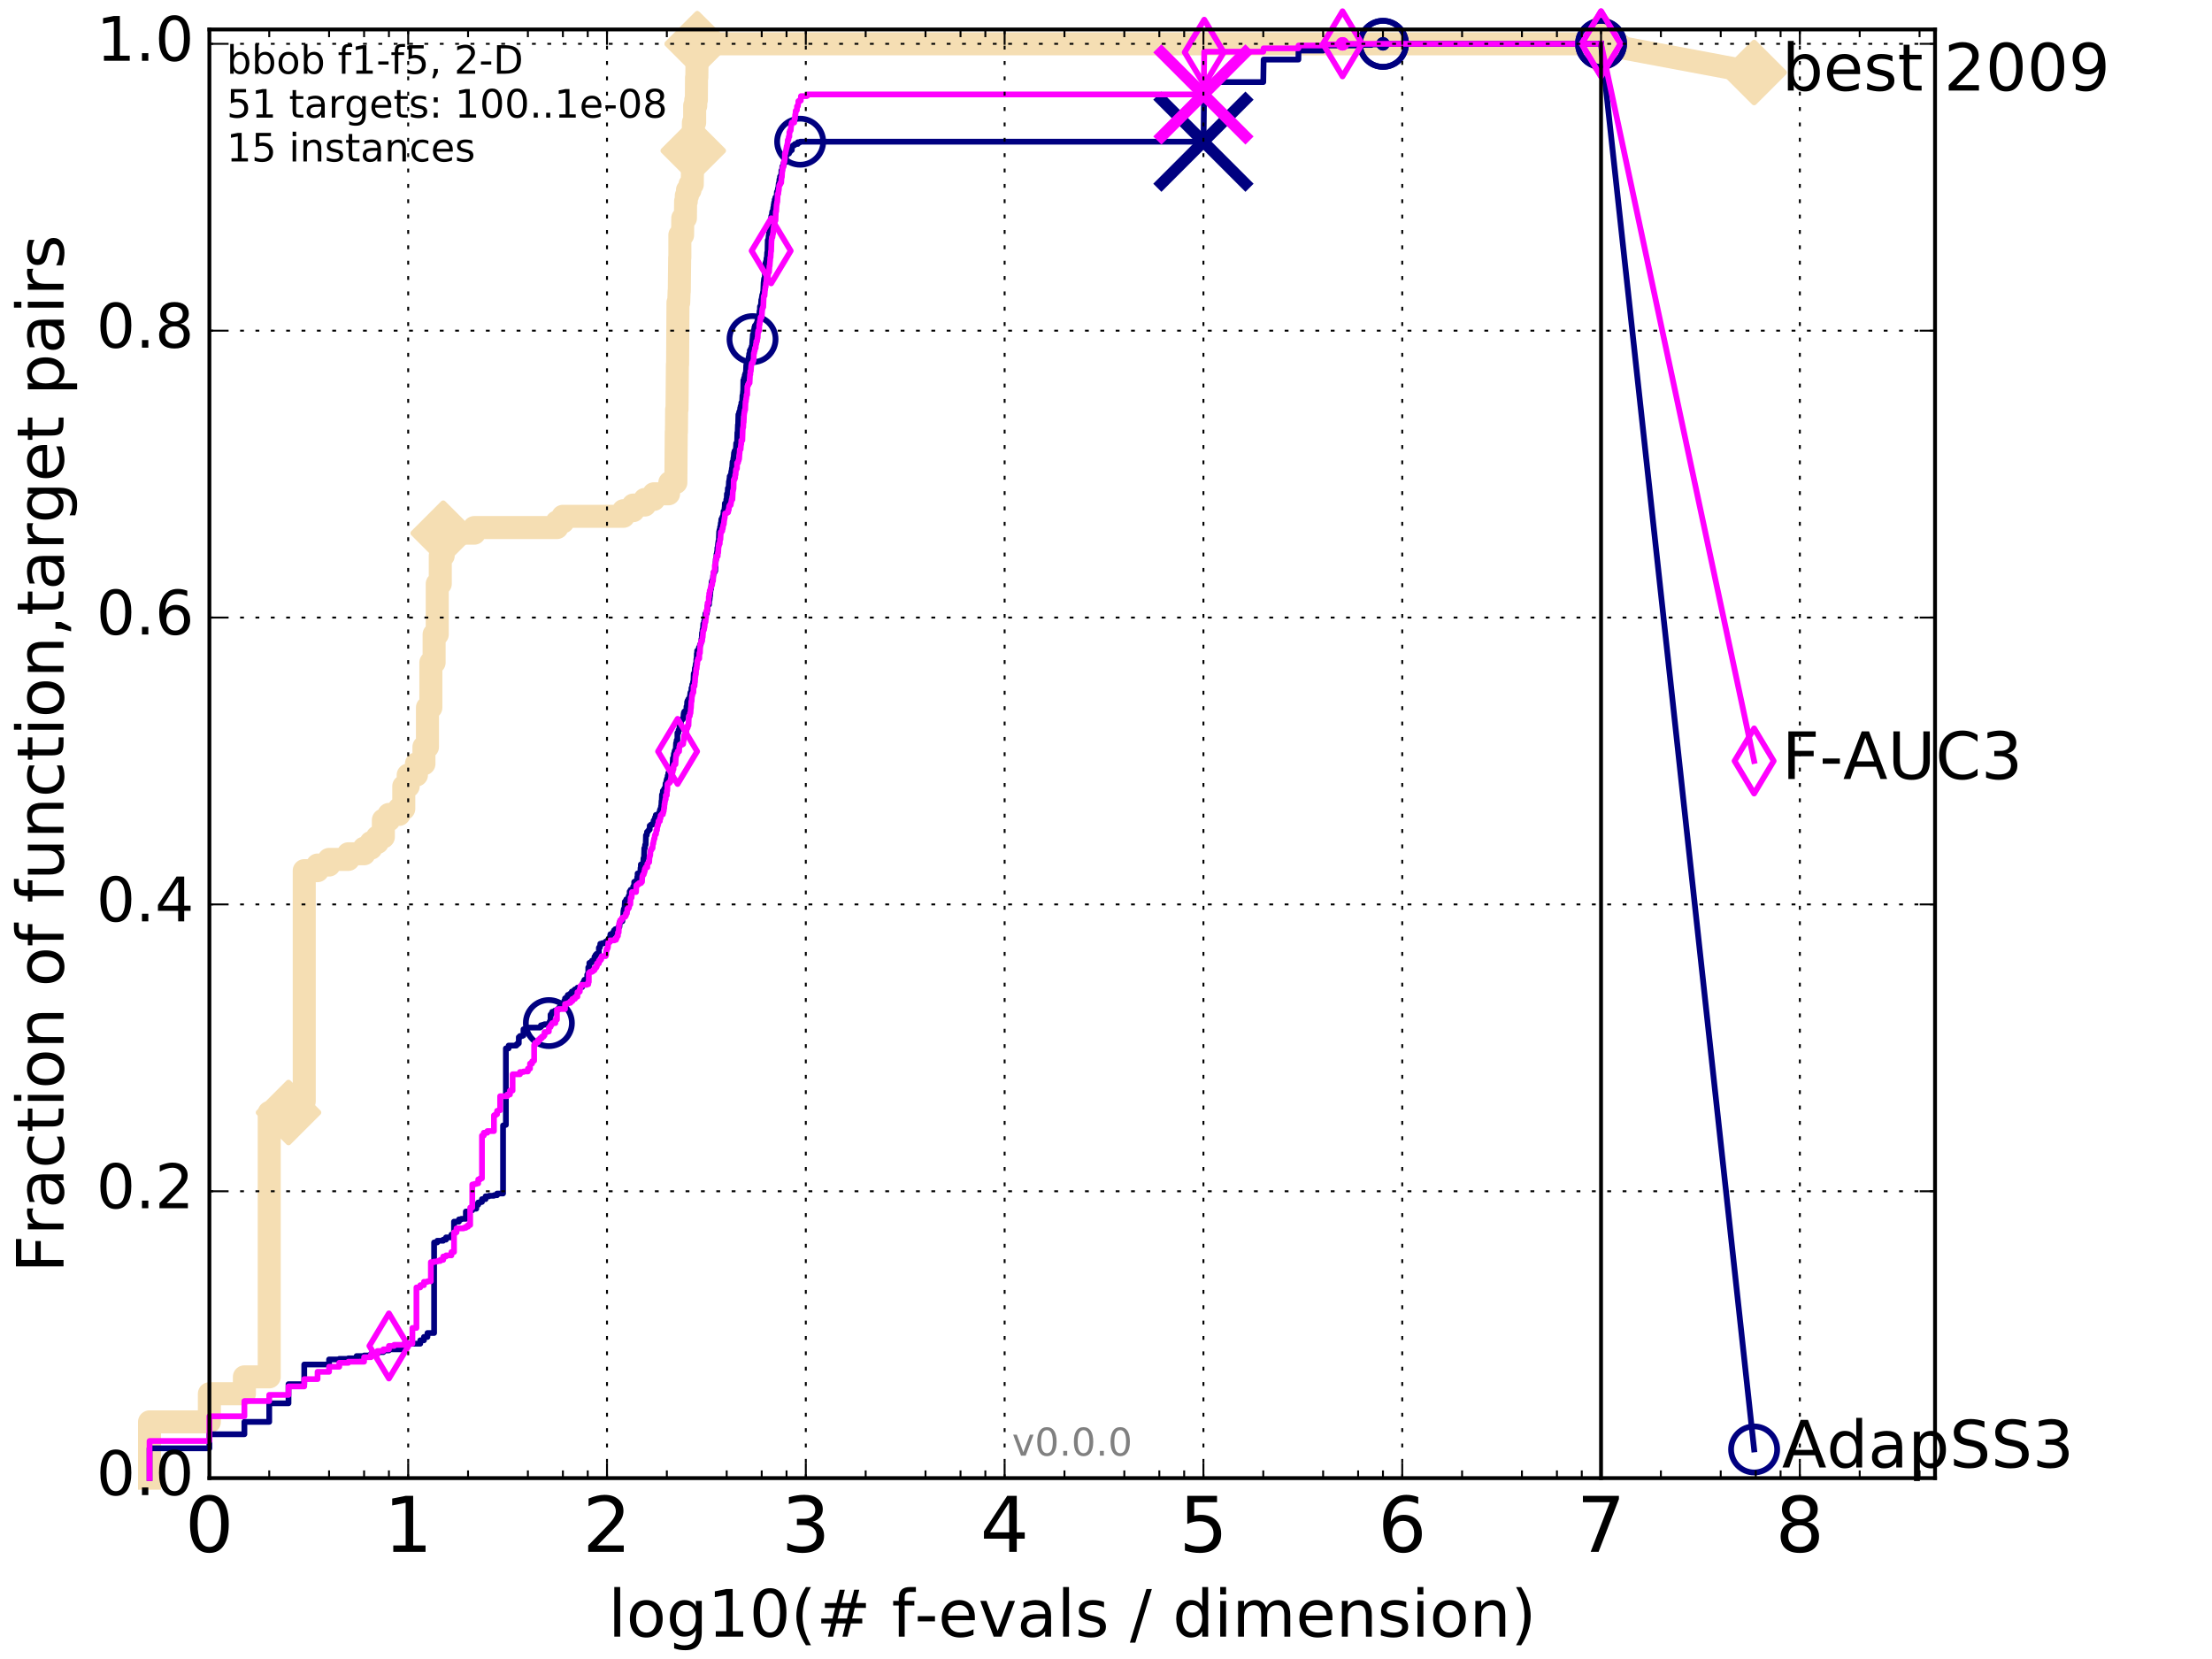<?xml version="1.0" encoding="utf-8" standalone="no"?>
<!DOCTYPE svg PUBLIC "-//W3C//DTD SVG 1.1//EN"
  "http://www.w3.org/Graphics/SVG/1.1/DTD/svg11.dtd">
<!-- Created with matplotlib (http://matplotlib.org/) -->
<svg height="432pt" version="1.1" viewBox="0 0 576 432" width="576pt" xmlns="http://www.w3.org/2000/svg" xmlns:xlink="http://www.w3.org/1999/xlink">
 <defs>
  <style type="text/css">
*{stroke-linecap:butt;stroke-linejoin:round;stroke-miterlimit:100000;}
  </style>
 </defs>
 <g id="figure_1">
  <g id="patch_1">
   <path d="M 0 432 
L 576 432 
L 576 0 
L 0 0 
z
" style="fill:#ffffff;"/>
  </g>
  <g id="axes_1">
   <g id="patch_2">
    <path d="M 54.525 384.9 
L 503.88 384.9 
L 503.88 7.678 
L 54.525 7.678 
z
" style="fill:#ffffff;"/>
   </g>
   <g id="line2d_1">
    <path d="M 38.941 384.9 
L 38.941 370.253 
L 54.525 370.253 
L 54.525 362.93 
L 63.641 362.93 
L 63.641 358.536 
L 70.109 358.536 
L 70.109 289.697 
L 75.126 289.697 
L 75.126 286.768 
L 79.225 286.768 
L 79.225 226.717 
L 82.691 226.717 
L 82.691 225.253 
L 85.693 225.253 
L 85.693 223.788 
L 90.71 223.788 
L 90.71 222.323 
L 94.809 222.323 
L 94.809 220.859 
L 96.609 220.859 
L 96.609 219.394 
L 98.275 219.394 
L 98.275 217.929 
L 99.826 217.929 
L 99.826 213.535 
L 101.277 213.535 
L 101.277 212.071 
L 103.925 212.071 
L 103.925 210.606 
L 105.141 210.606 
L 105.141 204.747 
L 106.294 204.747 
L 106.294 201.818 
L 108.437 201.818 
L 108.437 198.889 
L 110.393 198.889 
L 110.393 194.495 
L 111.311 194.495 
L 111.311 184.242 
L 112.193 184.242 
L 112.193 172.525 
L 113.041 172.525 
L 113.041 165.202 
L 113.859 165.202 
L 113.859 152.02 
L 114.648 152.02 
L 114.648 144.697 
L 115.41 144.697 
L 115.41 138.838 
L 123.504 138.838 
L 123.504 137.373 
L 145.027 137.373 
L 145.027 135.909 
L 146.578 135.909 
L 146.578 134.444 
L 162.349 134.444 
L 162.349 132.979 
L 164.893 132.979 
L 164.893 131.515 
L 167.916 131.515 
L 167.916 130.05 
L 170.256 130.05 
L 170.256 128.585 
L 174.092 128.585 
L 174.092 127.121 
L 174.42 127.121 
L 174.42 125.656 
L 175.993 125.656 
L 176.094 112.474 
L 176.145 112.474 
L 176.195 106.616 
L 176.295 106.616 
L 176.395 94.898 
L 176.445 94.898 
L 176.544 78.787 
L 176.74 78.787 
L 176.838 75.858 
L 176.887 75.858 
L 176.984 67.07 
L 177.032 67.07 
L 177.032 61.211 
L 177.746 61.211 
L 177.793 56.817 
L 178.483 56.817 
L 178.529 52.423 
L 178.709 52.423 
L 178.709 50.959 
L 179.021 50.959 
L 179.021 49.494 
L 179.675 49.494 
L 179.675 48.029 
L 180.269 48.029 
L 180.353 40.706 
L 180.394 40.706 
L 180.394 39.242 
L 180.519 39.242 
L 180.56 31.918 
L 180.888 31.918 
L 180.888 27.524 
L 181.172 27.524 
L 181.172 26.06 
L 181.332 26.06 
L 181.372 20.201 
L 181.452 20.201 
L 181.531 12.878 
L 181.57 12.878 
L 181.57 11.413 
L 416.908 11.413 
L 416.908 11.413 
" style="fill:none;stroke:#f5deb3;stroke-linecap:square;stroke-width:6.0;"/>
   </g>
   <g id="line2d_2">
    <defs>
     <path d="M -0 7.778 
L 7.778 0 
L 0 -7.778 
L -7.778 -0 
z
" id="m6b92dc693b" style="stroke:#f5deb3;stroke-linejoin:miter;stroke-width:1.5;"/>
    </defs>
    <g>
     <use style="fill:#f5deb3;stroke:#f5deb3;stroke-linejoin:miter;stroke-width:1.5;" x="75.126" xlink:href="#m6b92dc693b" y="289.697"/>
     <use style="fill:#f5deb3;stroke:#f5deb3;stroke-linejoin:miter;stroke-width:1.5;" x="115.41" xlink:href="#m6b92dc693b" y="138.838"/>
     <use style="fill:#f5deb3;stroke:#f5deb3;stroke-linejoin:miter;stroke-width:1.5;" x="180.519" xlink:href="#m6b92dc693b" y="39.242"/>
     <use style="fill:#f5deb3;stroke:#f5deb3;stroke-linejoin:miter;stroke-width:1.5;" x="181.57" xlink:href="#m6b92dc693b" y="11.413"/>
     <use style="fill:#f5deb3;stroke:#f5deb3;stroke-linejoin:miter;stroke-width:1.5;" x="181.57" xlink:href="#m6b92dc693b" y="11.413"/>
     <use style="fill:#f5deb3;stroke:#f5deb3;stroke-linejoin:miter;stroke-width:1.5;" x="416.908" xlink:href="#m6b92dc693b" y="11.413"/>
    </g>
   </g>
   <g id="line2d_3">
    <path d="M -15527.947 758.387 
" style="fill:none;stroke:#f5deb3;stroke-linecap:square;stroke-width:6.0;"/>
    <g>
     <use style="fill:#f5deb3;stroke:#f5deb3;stroke-linejoin:miter;stroke-width:1.5;" x="-15527.947" xlink:href="#m6b92dc693b" y="758.387"/>
    </g>
   </g>
   <g id="line2d_4">
    <path d="M 416.908 11.413 
L 456.77 18.883 
" style="fill:none;stroke:#f5deb3;stroke-linecap:square;stroke-width:6.0;"/>
    <g>
     <use style="fill:#f5deb3;stroke:#f5deb3;stroke-linejoin:miter;stroke-width:1.5;" x="416.908" xlink:href="#m6b92dc693b" y="11.413"/>
     <use style="fill:#f5deb3;stroke:#f5deb3;stroke-linejoin:miter;stroke-width:1.5;" x="456.77" xlink:href="#m6b92dc693b" y="18.883"/>
    </g>
   </g>
   <g id="line2d_5">
    <defs>
     <path d="M 0 1.5 
C 0.398 1.5 0.779 1.342 1.061 1.061 
C 1.342 0.779 1.5 0.398 1.5 0 
C 1.5 -0.398 1.342 -0.779 1.061 -1.061 
C 0.779 -1.342 0.398 -1.5 0 -1.5 
C -0.398 -1.5 -0.779 -1.342 -1.061 -1.061 
C -1.342 -0.779 -1.5 -0.398 -1.5 0 
C -1.5 0.398 -1.342 0.779 -1.061 1.061 
C -0.779 1.342 -0.398 1.5 0 1.5 
z
" id="m2f0114cc13" style="stroke:#f5deb3;stroke-width:0.5;"/>
    </defs>
    <g>
     <use style="fill:#f5deb3;stroke:#f5deb3;stroke-width:0.5;" x="181.57" xlink:href="#m2f0114cc13" y="11.413"/>
     <use style="fill:#f5deb3;stroke:#f5deb3;stroke-width:0.5;" x="181.57" xlink:href="#m2f0114cc13" y="11.413"/>
    </g>
   </g>
   <g id="line2d_6">
    <defs>
     <path d="M 0 1.5 
C 0.398 1.5 0.779 1.342 1.061 1.061 
C 1.342 0.779 1.5 0.398 1.5 0 
C 1.5 -0.398 1.342 -0.779 1.061 -1.061 
C 0.779 -1.342 0.398 -1.5 0 -1.5 
C -0.398 -1.5 -0.779 -1.342 -1.061 -1.061 
C -1.342 -0.779 -1.5 -0.398 -1.5 0 
C -1.5 0.398 -1.342 0.779 -1.061 1.061 
C -0.779 1.342 -0.398 1.5 0 1.5 
z
" id="mfc6c6de587" style="stroke:#000080;stroke-width:0.5;"/>
    </defs>
    <g>
     <use style="fill:#000080;stroke:#000080;stroke-width:0.5;" x="360.129" xlink:href="#mfc6c6de587" y="11.413"/>
     <use style="fill:#000080;stroke:#000080;stroke-width:0.5;" x="360.129" xlink:href="#mfc6c6de587" y="11.413"/>
    </g>
   </g>
   <g id="line2d_7">
    <path d="M 38.941 384.9 
L 38.941 377.137 
L 54.525 377.137 
L 54.525 373.476 
L 63.641 373.476 
L 63.641 370.253 
L 70.109 370.253 
L 70.109 365.42 
L 75.126 365.42 
L 75.126 360.44 
L 79.225 360.44 
L 79.225 355.314 
L 85.693 355.314 
L 85.693 353.996 
L 88.341 353.996 
L 88.341 353.849 
L 90.71 353.849 
L 90.71 353.703 
L 92.853 353.703 
L 92.853 353.117 
L 94.809 353.117 
L 94.809 352.971 
L 96.609 352.971 
L 96.609 352.531 
L 98.275 352.531 
L 98.275 352.092 
L 99.826 352.092 
L 99.826 351.652 
L 101.277 351.652 
L 101.277 351.359 
L 105.141 351.359 
L 105.141 350.041 
L 106.294 350.041 
L 106.294 349.895 
L 109.436 349.895 
L 109.436 349.016 
L 110.393 349.016 
L 110.393 348.137 
L 111.311 348.137 
L 111.311 347.112 
L 113.041 347.112 
L 113.041 323.531 
L 113.859 323.531 
L 113.859 323.092 
L 115.41 323.092 
L 115.41 322.799 
L 116.147 322.799 
L 116.147 322.213 
L 117.553 322.213 
L 117.553 321.48 
L 118.224 321.48 
L 118.224 318.112 
L 119.509 318.112 
L 119.509 317.526 
L 120.125 317.526 
L 120.125 317.379 
L 121.309 317.379 
L 121.309 315.475 
L 122.433 315.475 
L 122.433 315.182 
L 122.975 315.182 
L 122.975 314.743 
L 124.021 314.743 
L 124.021 313.718 
L 124.526 313.718 
L 124.526 313.132 
L 125.02 313.132 
L 125.02 312.985 
L 125.504 312.985 
L 125.504 312.253 
L 126.441 312.253 
L 126.441 311.521 
L 127.34 311.521 
L 127.34 311.374 
L 128.625 311.374 
L 128.625 311.228 
L 129.443 311.228 
L 129.443 310.788 
L 130.994 310.788 
L 130.994 293.066 
L 131.366 293.066 
L 131.366 292.92 
L 131.731 292.92 
L 131.731 273 
L 132.445 273 
L 132.445 272.268 
L 134.46 272.268 
L 134.46 271.975 
L 134.779 271.975 
L 134.779 271.682 
L 135.093 271.682 
L 135.093 270.071 
L 135.403 270.071 
L 135.403 269.778 
L 136.011 269.778 
L 136.011 269.632 
L 136.309 269.632 
L 136.309 268.021 
L 136.893 268.021 
L 136.893 267.874 
L 137.179 267.874 
L 137.179 267.581 
L 140.604 267.581 
L 140.604 267.435 
L 140.847 267.435 
L 140.847 266.995 
L 141.326 266.995 
L 141.326 266.849 
L 141.794 266.849 
L 141.794 266.702 
L 142.924 266.702 
L 142.924 266.409 
L 143.144 266.409 
L 143.144 265.97 
L 143.361 265.97 
L 143.361 264.212 
L 143.576 264.212 
L 143.576 263.92 
L 143.789 263.92 
L 143.789 263.48 
L 144.417 263.48 
L 144.417 263.187 
L 144.825 263.187 
L 144.825 263.041 
L 145.227 263.041 
L 145.227 262.748 
L 145.621 262.748 
L 145.621 262.308 
L 146.578 262.308 
L 146.578 261.723 
L 146.95 261.723 
L 146.95 260.551 
L 147.133 260.551 
L 147.133 259.965 
L 147.496 259.965 
L 147.496 259.672 
L 147.675 259.672 
L 147.675 259.526 
L 147.853 259.526 
L 147.853 259.086 
L 148.378 259.086 
L 148.378 258.793 
L 148.721 258.793 
L 148.721 258.647 
L 148.891 258.647 
L 148.891 258.207 
L 149.226 258.207 
L 149.226 258.061 
L 149.557 258.061 
L 149.557 257.768 
L 149.72 257.768 
L 149.72 257.622 
L 150.204 257.622 
L 150.204 257.475 
L 150.363 257.475 
L 150.363 257.182 
L 151.293 257.182 
L 151.293 257.036 
L 151.595 257.036 
L 151.595 256.45 
L 151.744 256.45 
L 151.744 256.01 
L 152.04 256.01 
L 152.04 255.425 
L 152.187 255.425 
L 152.187 255.132 
L 152.763 255.132 
L 152.763 254.985 
L 152.905 254.985 
L 152.905 253.813 
L 153.046 253.813 
L 153.046 253.52 
L 153.186 253.52 
L 153.186 251.909 
L 153.464 251.909 
L 153.464 250.738 
L 153.738 250.738 
L 153.738 250.591 
L 154.143 250.591 
L 154.143 250.152 
L 154.672 250.152 
L 154.672 249.859 
L 154.802 249.859 
L 154.802 249.127 
L 154.932 249.127 
L 154.932 248.98 
L 155.061 248.98 
L 155.061 248.687 
L 155.189 248.687 
L 155.189 248.541 
L 155.316 248.541 
L 155.316 248.394 
L 155.819 248.394 
L 155.819 248.248 
L 155.943 248.248 
L 155.943 246.783 
L 156.188 246.783 
L 156.188 246.344 
L 156.31 246.344 
L 156.31 245.758 
L 156.791 245.758 
L 156.791 245.611 
L 157.378 245.611 
L 157.378 245.465 
L 157.723 245.465 
L 157.723 245.172 
L 158.063 245.172 
L 158.063 245.025 
L 158.287 245.025 
L 158.287 244.733 
L 158.618 244.733 
L 158.728 244.147 
L 158.836 244.147 
L 158.945 243.268 
L 159.373 243.268 
L 159.479 242.975 
L 159.689 242.975 
L 159.689 242.682 
L 159.897 242.682 
L 159.897 242.243 
L 160.103 242.243 
L 160.206 241.95 
L 161.009 241.95 
L 161.009 241.364 
L 161.303 241.364 
L 161.4 240.046 
L 161.593 240.046 
L 161.593 239.899 
L 162.068 239.899 
L 162.162 238.874 
L 162.256 238.874 
L 162.349 237.116 
L 162.441 237.116 
L 162.441 236.677 
L 162.626 236.677 
L 162.717 234.773 
L 162.899 234.773 
L 162.99 234.48 
L 163.08 234.48 
L 163.08 234.187 
L 163.525 234.187 
L 163.525 234.041 
L 163.701 234.041 
L 163.701 233.308 
L 163.962 233.308 
L 163.962 232.137 
L 164.22 232.137 
L 164.22 231.697 
L 164.81 231.697 
L 164.893 230.818 
L 165.141 230.818 
L 165.141 229.647 
L 165.386 229.647 
L 165.386 229.5 
L 165.628 229.5 
L 165.628 229.354 
L 165.868 229.354 
L 165.947 228.328 
L 166.026 228.328 
L 166.026 227.45 
L 166.571 227.45 
L 166.571 227.303 
L 166.725 227.303 
L 166.801 225.985 
L 166.877 225.985 
L 166.877 225.106 
L 167.254 225.106 
L 167.254 224.96 
L 167.477 224.96 
L 167.551 223.495 
L 167.698 223.495 
L 167.771 220.859 
L 167.916 220.859 
L 167.989 219.98 
L 168.133 219.98 
L 168.205 217.49 
L 168.418 217.49 
L 168.489 216.611 
L 168.7 216.611 
L 168.77 216.318 
L 168.909 216.318 
L 168.979 216.025 
L 169.185 216.025 
L 169.185 215 
L 169.458 215 
L 169.525 214.707 
L 169.993 214.707 
L 170.059 214.268 
L 170.191 214.268 
L 170.191 213.682 
L 170.451 213.682 
L 170.451 213.242 
L 170.581 213.242 
L 170.581 212.803 
L 170.773 212.803 
L 170.773 212.217 
L 171.341 212.217 
L 171.341 212.071 
L 171.465 212.071 
L 171.465 211.924 
L 171.588 211.924 
L 171.588 211.631 
L 171.833 211.631 
L 171.833 210.899 
L 171.955 210.899 
L 171.955 210.606 
L 172.076 210.606 
L 172.136 209.874 
L 172.196 209.874 
L 172.256 208.556 
L 172.316 208.556 
L 172.375 206.944 
L 172.435 206.944 
L 172.435 206.798 
L 172.553 206.798 
L 172.612 205.919 
L 172.788 205.919 
L 172.788 205.773 
L 172.904 205.773 
L 172.962 205.333 
L 173.135 205.333 
L 173.135 205.187 
L 173.25 205.187 
L 173.307 204.015 
L 173.478 204.015 
L 173.534 203.283 
L 173.591 203.283 
L 173.591 202.99 
L 173.703 202.99 
L 173.703 202.697 
L 173.815 202.697 
L 173.871 201.965 
L 174.037 201.965 
L 174.037 201.232 
L 174.202 201.232 
L 174.202 200.939 
L 174.797 200.939 
L 174.904 199.621 
L 174.957 199.621 
L 174.957 199.475 
L 175.116 199.475 
L 175.221 197.424 
L 175.377 197.424 
L 175.481 196.252 
L 175.585 196.252 
L 175.636 195.667 
L 175.739 195.667 
L 175.739 195.374 
L 175.943 195.374 
L 176.044 193.47 
L 176.145 193.47 
L 176.195 192.737 
L 176.395 192.737 
L 176.395 190.833 
L 176.642 190.833 
L 176.691 190.101 
L 176.887 190.101 
L 176.984 188.783 
L 177.129 188.783 
L 177.129 188.343 
L 177.321 188.343 
L 177.321 187.465 
L 177.511 187.465 
L 177.511 187.318 
L 177.793 187.318 
L 177.793 187.025 
L 177.933 187.025 
L 178.025 185.853 
L 178.072 185.853 
L 178.072 185.561 
L 178.21 185.561 
L 178.21 185.268 
L 178.709 185.268 
L 178.754 183.949 
L 178.888 183.949 
L 178.932 182.778 
L 179.021 182.778 
L 179.021 182.485 
L 179.197 182.485 
L 179.241 182.045 
L 179.546 182.045 
L 179.632 181.313 
L 179.675 181.313 
L 179.761 180.434 
L 179.804 180.434 
L 179.804 180.288 
L 180.016 180.288 
L 180.059 179.116 
L 180.143 179.116 
L 180.227 178.677 
L 180.269 178.677 
L 180.269 178.237 
L 180.394 178.237 
L 180.477 177.505 
L 180.56 177.505 
L 180.643 175.454 
L 180.684 175.454 
L 180.684 175.308 
L 180.888 175.308 
L 180.929 173.99 
L 181.051 173.99 
L 181.132 173.111 
L 181.172 173.111 
L 181.172 172.818 
L 181.292 172.818 
L 181.332 171.646 
L 181.412 171.646 
L 181.452 170.182 
L 181.531 170.182 
L 181.531 169.449 
L 181.806 169.449 
L 181.806 169.156 
L 181.962 169.156 
L 182.001 168.571 
L 182.232 168.571 
L 182.271 167.838 
L 182.461 167.838 
L 182.537 167.252 
L 182.613 167.252 
L 182.65 166.374 
L 182.726 166.374 
L 182.801 164.762 
L 182.913 164.762 
L 182.95 163.884 
L 183.061 163.884 
L 183.135 162.419 
L 183.282 162.419 
L 183.355 161.687 
L 183.428 161.687 
L 183.537 160.808 
L 183.645 160.808 
L 183.681 159.783 
L 184.038 159.783 
L 184.144 158.904 
L 184.214 158.904 
L 184.249 157.732 
L 184.389 157.732 
L 184.389 157.439 
L 184.632 157.439 
L 184.701 156.267 
L 184.769 156.267 
L 184.872 155.242 
L 184.906 155.242 
L 185.008 153.778 
L 185.042 153.778 
L 185.109 153.338 
L 185.177 153.338 
L 185.278 151.873 
L 185.311 151.873 
L 185.311 151.434 
L 185.445 151.434 
L 185.445 151.141 
L 185.61 151.141 
L 185.709 149.823 
L 185.742 149.823 
L 185.84 149.091 
L 185.873 149.091 
L 185.873 148.944 
L 186.132 148.944 
L 186.165 148.651 
L 186.261 148.651 
L 186.357 146.161 
L 186.389 146.161 
L 186.389 145.575 
L 186.516 145.575 
L 186.579 144.257 
L 186.643 144.257 
L 186.706 143.671 
L 186.768 143.671 
L 186.8 142.646 
L 186.893 142.646 
L 186.987 141.474 
L 187.018 141.474 
L 187.08 140.889 
L 187.172 140.889 
L 187.265 138.399 
L 187.326 138.399 
L 187.356 137.959 
L 187.478 137.959 
L 187.509 137.227 
L 187.599 137.227 
L 187.69 136.202 
L 187.75 136.202 
L 187.84 135.176 
L 187.959 135.176 
L 187.959 135.03 
L 188.107 135.03 
L 188.107 134.591 
L 188.284 134.591 
L 188.343 133.858 
L 188.401 133.858 
L 188.401 133.126 
L 188.604 133.126 
L 188.691 132.101 
L 188.719 132.101 
L 188.748 131.075 
L 189.118 131.075 
L 189.118 130.05 
L 189.231 130.05 
L 189.287 128.585 
L 189.455 128.585 
L 189.538 127.121 
L 189.731 127.121 
L 189.814 125.363 
L 189.868 125.363 
L 189.977 124.484 
L 190.005 124.484 
L 190.005 124.045 
L 190.167 124.045 
L 190.167 123.752 
L 190.328 123.752 
L 190.435 122.727 
L 190.488 122.727 
L 190.594 121.848 
L 190.647 121.848 
L 190.752 120.237 
L 190.883 120.237 
L 190.987 119.212 
L 191.039 119.212 
L 191.143 117.893 
L 191.271 117.893 
L 191.271 117.454 
L 191.399 117.454 
L 191.476 117.161 
L 191.603 117.161 
L 191.704 115.404 
L 191.929 115.404 
L 192.004 112.621 
L 192.078 112.621 
L 192.152 110.57 
L 192.202 110.57 
L 192.275 107.934 
L 192.373 107.934 
L 192.471 107.348 
L 192.495 107.348 
L 192.495 107.201 
L 192.665 107.201 
L 192.761 106.176 
L 192.857 106.176 
L 192.857 105.737 
L 193.024 105.737 
L 193.047 104.858 
L 193.236 104.858 
L 193.33 102.954 
L 193.4 102.954 
L 193.494 101.782 
L 193.517 101.782 
L 193.563 98.999 
L 193.748 98.999 
L 193.748 98.414 
L 193.908 98.414 
L 193.931 97.681 
L 194.022 97.681 
L 194.067 97.242 
L 194.226 97.242 
L 194.315 95.045 
L 194.561 95.045 
L 194.561 94.752 
L 194.737 94.752 
L 194.803 93.58 
L 194.891 93.58 
L 194.978 92.848 
L 195.043 92.848 
L 195.087 92.116 
L 195.238 92.116 
L 195.259 91.237 
L 195.494 91.237 
L 195.494 90.797 
L 195.685 90.797 
L 195.706 90.212 
L 195.832 90.212 
L 195.937 88.307 
L 195.957 88.307 
L 196.041 87.136 
L 196.186 87.136 
L 196.268 85.964 
L 196.309 85.964 
L 196.391 85.671 
L 196.432 85.671 
L 196.432 85.232 
L 196.554 85.232 
L 196.574 84.792 
L 196.716 84.792 
L 196.716 84.646 
L 196.856 84.646 
L 196.896 84.353 
L 196.996 84.353 
L 197.095 83.913 
L 197.214 83.913 
L 197.273 83.181 
L 197.371 83.181 
L 197.449 82.888 
L 197.585 82.888 
L 197.682 82.302 
L 197.701 82.302 
L 197.778 80.984 
L 197.874 80.984 
L 197.893 79.812 
L 198.007 79.812 
L 198.045 79.52 
L 198.14 79.52 
L 198.234 78.055 
L 198.31 78.055 
L 198.403 77.323 
L 198.422 77.323 
L 198.497 76.737 
L 198.589 76.737 
L 198.682 76.004 
L 198.737 76.004 
L 198.847 73.514 
L 198.866 73.514 
L 198.957 72.636 
L 198.994 72.636 
L 198.994 72.489 
L 199.139 72.489 
L 199.175 71.171 
L 199.283 71.171 
L 199.355 68.388 
L 199.408 68.388 
L 199.498 67.949 
L 199.551 67.949 
L 199.604 67.216 
L 199.693 67.216 
L 199.763 65.752 
L 199.851 65.752 
L 199.921 62.53 
L 200.06 62.53 
L 200.164 61.358 
L 200.216 61.358 
L 200.267 60.625 
L 200.473 60.625 
L 200.541 58.136 
L 200.592 58.136 
L 200.592 57.843 
L 200.71 57.843 
L 200.778 56.671 
L 200.845 56.671 
L 200.845 56.232 
L 200.979 56.232 
L 201.045 55.353 
L 201.095 55.353 
L 201.095 55.06 
L 201.26 55.06 
L 201.359 54.035 
L 201.44 54.035 
L 201.473 53.302 
L 201.554 53.302 
L 201.571 52.716 
L 201.716 52.716 
L 201.716 51.984 
L 201.893 51.984 
L 201.909 51.398 
L 202.211 51.398 
L 202.305 49.934 
L 202.493 49.934 
L 202.571 49.055 
L 202.664 49.055 
L 202.772 47.737 
L 202.879 47.737 
L 202.956 46.711 
L 203.093 46.711 
L 203.108 45.979 
L 203.289 45.979 
L 203.289 45.686 
L 203.424 45.686 
L 203.484 44.368 
L 203.677 44.368 
L 203.706 43.343 
L 203.868 43.343 
L 203.868 43.196 
L 204.014 43.196 
L 204.029 42.464 
L 204.145 42.464 
L 204.145 42.317 
L 204.504 42.317 
L 204.504 41.731 
L 204.632 41.731 
L 204.674 40.413 
L 204.913 40.413 
L 204.913 40.12 
L 205.122 40.12 
L 205.122 39.974 
L 205.466 39.974 
L 205.575 39.388 
L 205.858 39.388 
L 205.872 39.095 
L 206.191 39.095 
L 206.218 38.216 
L 206.349 38.216 
L 206.415 37.923 
L 206.662 37.923 
L 206.662 37.777 
L 206.932 37.777 
L 207.009 37.484 
L 207.749 37.484 
L 207.749 37.045 
L 208.357 37.045 
L 208.357 36.898 
L 313.402 36.898 
L 313.511 27.085 
L 313.516 27.085 
L 313.574 21.373 
L 328.954 21.373 
L 329.05 15.514 
L 338.094 15.514 
L 338.134 13.171 
L 344.554 13.171 
L 344.586 11.852 
L 353.67 11.852 
L 353.67 11.706 
L 357.14 11.706 
L 357.14 11.56 
L 360.129 11.56 
L 360.129 11.413 
L 416.908 11.413 
L 416.908 11.413 
" style="fill:none;stroke:#000080;stroke-linecap:square;stroke-width:1.5;"/>
   </g>
   <g id="line2d_8">
    <defs>
     <path d="M 0 6 
C 1.591 6 3.117 5.368 4.243 4.243 
C 5.368 3.117 6 1.591 6 0 
C 6 -1.591 5.368 -3.117 4.243 -4.243 
C 3.117 -5.368 1.591 -6 0 -6 
C -1.591 -6 -3.117 -5.368 -4.243 -4.243 
C -5.368 -3.117 -6 -1.591 -6 0 
C -6 1.591 -5.368 3.117 -4.243 4.243 
C -3.117 5.368 -1.591 6 0 6 
z
" id="m2d6263194a" style="stroke:#000080;stroke-width:1.5;"/>
    </defs>
    <g>
     <use style="fill:none;stroke:#000080;stroke-width:1.5;" x="142.924" xlink:href="#m2d6263194a" y="266.409"/>
     <use style="fill:none;stroke:#000080;stroke-width:1.5;" x="195.957" xlink:href="#m2d6263194a" y="88.307"/>
     <use style="fill:none;stroke:#000080;stroke-width:1.5;" x="208.357" xlink:href="#m2d6263194a" y="36.898"/>
     <use style="fill:none;stroke:#000080;stroke-width:1.5;" x="360.129" xlink:href="#m2d6263194a" y="11.413"/>
     <use style="fill:none;stroke:#000080;stroke-width:1.5;" x="360.129" xlink:href="#m2d6263194a" y="11.413"/>
     <use style="fill:none;stroke:#000080;stroke-width:1.5;" x="416.908" xlink:href="#m2d6263194a" y="11.413"/>
    </g>
   </g>
   <g id="line2d_9">
    <path d="M -15527.947 758.387 
" style="fill:none;stroke:#000080;stroke-linecap:square;stroke-width:1.5;"/>
    <g>
     <use style="fill:none;stroke:#000080;stroke-width:1.5;" x="-15527.947" xlink:href="#m2d6263194a" y="758.387"/>
    </g>
   </g>
   <g id="line2d_10">
    <path clip-path="url(#p38166ddeb4)" d="M 313.37 36.898 
" style="fill:none;stroke:#000080;stroke-linecap:square;"/>
    <defs>
     <path d="M -12 12 
L 12 -12 
M -12 -12 
L 12 12 
" id="m8c08c04843" style="stroke:#000080;stroke-width:3.0;"/>
    </defs>
    <g clip-path="url(#p38166ddeb4)">
     <use style="fill:#000080;stroke:#000080;stroke-width:3.0;" x="313.37" xlink:href="#m8c08c04843" y="36.898"/>
    </g>
   </g>
   <g id="line2d_11">
    <defs>
     <path d="M 0 1.5 
C 0.398 1.5 0.779 1.342 1.061 1.061 
C 1.342 0.779 1.5 0.398 1.5 0 
C 1.5 -0.398 1.342 -0.779 1.061 -1.061 
C 0.779 -1.342 0.398 -1.5 0 -1.5 
C -0.398 -1.5 -0.779 -1.342 -1.061 -1.061 
C -1.342 -0.779 -1.5 -0.398 -1.5 0 
C -1.5 0.398 -1.342 0.779 -1.061 1.061 
C -0.779 1.342 -0.398 1.5 0 1.5 
z
" id="mdf3da4fefd" style="stroke:#ff00ff;stroke-width:0.5;"/>
    </defs>
    <g>
     <use style="fill:#ff00ff;stroke:#ff00ff;stroke-width:0.5;" x="349.589" xlink:href="#mdf3da4fefd" y="11.413"/>
     <use style="fill:#ff00ff;stroke:#ff00ff;stroke-width:0.5;" x="349.589" xlink:href="#mdf3da4fefd" y="11.413"/>
    </g>
   </g>
   <g id="line2d_12">
    <path d="M 38.941 384.9 
L 38.941 375.233 
L 54.525 375.233 
L 54.525 368.789 
L 63.641 368.789 
L 63.641 364.834 
L 70.109 364.834 
L 70.109 363.223 
L 75.126 363.223 
L 75.126 361.026 
L 79.225 361.026 
L 79.225 359.122 
L 82.691 359.122 
L 82.691 357.218 
L 85.693 357.218 
L 85.693 355.9 
L 88.341 355.9 
L 88.341 354.875 
L 90.71 354.875 
L 90.71 354.582 
L 94.809 354.582 
L 94.809 353.41 
L 96.609 353.41 
L 96.609 352.678 
L 98.275 352.678 
L 98.275 351.799 
L 99.826 351.799 
L 99.826 351.359 
L 101.277 351.359 
L 101.277 350.481 
L 102.64 350.481 
L 102.64 350.188 
L 106.294 350.188 
L 106.294 349.895 
L 107.391 349.895 
L 107.391 345.794 
L 108.437 345.794 
L 108.437 335.248 
L 109.436 335.248 
L 109.436 334.662 
L 110.393 334.662 
L 110.393 333.784 
L 111.311 333.784 
L 111.311 333.637 
L 112.193 333.637 
L 112.193 328.657 
L 113.041 328.657 
L 113.041 328.511 
L 113.859 328.511 
L 113.859 328.364 
L 114.648 328.364 
L 114.648 328.071 
L 115.41 328.071 
L 115.41 327.193 
L 116.147 327.193 
L 116.147 326.9 
L 117.553 326.9 
L 117.553 326.021 
L 118.224 326.021 
L 118.224 320.895 
L 118.876 320.895 
L 118.876 319.869 
L 120.725 319.869 
L 120.725 319.723 
L 121.309 319.723 
L 121.309 319.43 
L 121.878 319.43 
L 121.878 318.991 
L 122.433 318.991 
L 122.433 314.45 
L 122.975 314.45 
L 122.975 308.445 
L 123.504 308.445 
L 123.504 308.299 
L 124.021 308.299 
L 124.021 308.152 
L 124.526 308.152 
L 124.526 307.127 
L 125.02 307.127 
L 125.02 306.834 
L 125.504 306.834 
L 125.504 295.703 
L 125.977 295.703 
L 125.977 294.97 
L 126.895 294.97 
L 126.895 294.531 
L 128.625 294.531 
L 128.625 290.43 
L 129.038 290.43 
L 129.038 290.137 
L 129.443 290.137 
L 129.443 289.258 
L 129.841 289.258 
L 129.841 289.112 
L 130.232 289.112 
L 130.232 285.45 
L 132.091 285.45 
L 132.091 285.011 
L 132.794 285.011 
L 132.794 283.985 
L 133.475 283.985 
L 133.475 279.738 
L 135.403 279.738 
L 135.403 279.152 
L 136.309 279.152 
L 136.309 279.005 
L 137.462 279.005 
L 137.462 278.273 
L 138.017 278.273 
L 138.017 276.955 
L 138.559 276.955 
L 138.559 276.369 
L 138.825 276.369 
L 138.825 276.223 
L 139.088 276.223 
L 139.088 272.122 
L 139.348 272.122 
L 139.348 271.536 
L 139.859 271.536 
L 139.859 271.389 
L 140.11 271.389 
L 140.11 270.803 
L 140.604 270.803 
L 140.604 270.364 
L 141.088 270.364 
L 141.088 269.925 
L 141.561 269.925 
L 141.561 269.632 
L 141.794 269.632 
L 141.794 268.753 
L 142.479 268.753 
L 142.479 268.606 
L 142.924 268.606 
L 142.924 267.581 
L 143.144 267.581 
L 143.144 267.435 
L 143.361 267.435 
L 143.361 266.995 
L 143.576 266.995 
L 143.576 266.702 
L 143.789 266.702 
L 143.789 266.409 
L 144.622 266.409 
L 144.622 265.531 
L 145.027 265.531 
L 145.027 262.894 
L 145.425 262.894 
L 145.425 262.748 
L 147.133 262.748 
L 147.133 261.43 
L 147.675 261.43 
L 147.675 261.283 
L 148.029 261.283 
L 148.029 261.137 
L 148.55 261.137 
L 148.55 260.697 
L 149.059 260.697 
L 149.059 260.111 
L 149.72 260.111 
L 149.72 259.672 
L 150.044 259.672 
L 150.044 259.526 
L 150.363 259.526 
L 150.363 258.354 
L 150.833 258.354 
L 150.833 258.207 
L 150.987 258.207 
L 150.987 257.475 
L 151.141 257.475 
L 151.141 256.743 
L 151.445 256.743 
L 151.445 256.45 
L 152.763 256.45 
L 152.763 256.303 
L 153.186 256.303 
L 153.186 255.717 
L 153.325 255.717 
L 153.325 253.374 
L 153.464 253.374 
L 153.464 253.228 
L 153.601 253.228 
L 153.601 253.081 
L 154.143 253.081 
L 154.143 252.935 
L 154.409 252.935 
L 154.409 252.642 
L 154.802 252.642 
L 154.802 252.056 
L 155.189 252.056 
L 155.189 251.909 
L 155.316 251.909 
L 155.316 251.616 
L 155.443 251.616 
L 155.443 250.884 
L 155.943 250.884 
L 155.943 250.152 
L 156.31 250.152 
L 156.31 250.005 
L 156.431 250.005 
L 156.431 249.859 
L 156.552 249.859 
L 156.552 249.273 
L 156.672 249.273 
L 156.672 248.98 
L 157.723 248.98 
L 157.723 248.687 
L 157.837 248.687 
L 157.837 247.662 
L 157.95 247.662 
L 157.95 247.076 
L 158.175 247.076 
L 158.175 246.783 
L 158.287 246.783 
L 158.398 245.465 
L 158.618 245.465 
L 158.618 245.318 
L 158.836 245.318 
L 158.836 244.879 
L 160.001 244.879 
L 160.001 244.733 
L 160.409 244.733 
L 160.409 244.293 
L 160.611 244.293 
L 160.711 243.707 
L 160.91 243.707 
L 160.91 242.829 
L 161.107 242.829 
L 161.205 240.485 
L 161.303 240.485 
L 161.4 240.046 
L 161.497 240.046 
L 161.497 239.606 
L 161.879 239.606 
L 161.974 239.02 
L 162.349 239.02 
L 162.349 238.874 
L 162.534 238.874 
L 162.534 238.727 
L 162.809 238.727 
L 162.899 238.435 
L 162.99 238.435 
L 162.99 237.849 
L 163.259 237.849 
L 163.348 236.677 
L 163.613 236.677 
L 163.613 236.384 
L 163.788 236.384 
L 163.875 235.505 
L 164.134 235.505 
L 164.22 233.748 
L 164.475 233.748 
L 164.559 232.283 
L 165.628 232.283 
L 165.708 230.525 
L 166.026 230.525 
L 166.026 230.232 
L 166.417 230.232 
L 166.417 229.94 
L 166.953 229.94 
L 167.029 229.647 
L 167.179 229.647 
L 167.254 228.182 
L 167.328 228.182 
L 167.403 227.743 
L 167.624 227.743 
L 167.698 227.303 
L 167.771 227.303 
L 167.771 226.864 
L 167.916 226.864 
L 167.916 226.278 
L 168.061 226.278 
L 168.133 225.839 
L 168.56 225.839 
L 168.56 224.96 
L 168.7 224.96 
L 168.77 224.667 
L 168.84 224.667 
L 168.84 224.52 
L 169.048 224.52 
L 169.117 223.202 
L 169.185 223.202 
L 169.185 222.763 
L 169.322 222.763 
L 169.39 221.445 
L 169.458 221.445 
L 169.458 221.298 
L 169.66 221.298 
L 169.66 220.859 
L 169.927 220.859 
L 169.993 219.687 
L 170.125 219.687 
L 170.191 218.955 
L 170.256 218.955 
L 170.321 218.369 
L 170.451 218.369 
L 170.516 217.49 
L 170.645 217.49 
L 170.645 217.197 
L 170.837 217.197 
L 170.9 216.172 
L 171.09 216.172 
L 171.153 215.147 
L 171.278 215.147 
L 171.278 214.707 
L 171.403 214.707 
L 171.465 213.828 
L 171.833 213.828 
L 171.833 213.096 
L 172.015 213.096 
L 172.015 212.364 
L 172.136 212.364 
L 172.136 212.217 
L 172.256 212.217 
L 172.256 212.071 
L 172.612 212.071 
L 172.612 211.631 
L 172.729 211.631 
L 172.788 211.192 
L 172.846 211.192 
L 172.904 210.46 
L 172.962 210.46 
L 173.02 209.434 
L 173.078 209.434 
L 173.135 208.702 
L 173.193 208.702 
L 173.25 208.116 
L 173.364 208.116 
L 173.364 207.091 
L 173.647 207.091 
L 173.647 205.919 
L 173.759 205.919 
L 173.815 204.162 
L 173.982 204.162 
L 174.037 203.869 
L 174.366 203.869 
L 174.366 203.576 
L 174.583 203.576 
L 174.69 202.697 
L 174.744 202.697 
L 174.797 201.818 
L 174.957 201.818 
L 175.01 201.086 
L 175.168 201.086 
L 175.221 200.354 
L 175.377 200.354 
L 175.429 199.328 
L 175.585 199.328 
L 175.585 199.035 
L 175.892 199.035 
L 175.993 197.131 
L 176.044 197.131 
L 176.094 196.399 
L 176.345 196.399 
L 176.445 195.667 
L 176.838 195.667 
L 176.887 194.495 
L 176.984 194.495 
L 177.032 193.909 
L 177.652 193.909 
L 177.652 193.763 
L 177.886 193.763 
L 177.979 192.884 
L 178.025 192.884 
L 178.118 191.566 
L 178.21 191.566 
L 178.301 191.273 
L 178.483 191.273 
L 178.483 190.98 
L 178.709 190.98 
L 178.754 189.808 
L 178.888 189.808 
L 178.888 189.515 
L 179.065 189.515 
L 179.065 188.929 
L 179.285 188.929 
L 179.372 186.586 
L 179.459 186.586 
L 179.459 186.439 
L 179.632 186.439 
L 179.675 185.707 
L 179.804 185.707 
L 179.889 184.389 
L 179.932 184.389 
L 180.016 182.631 
L 180.101 182.631 
L 180.185 181.167 
L 180.269 181.167 
L 180.311 180.581 
L 180.436 180.581 
L 180.477 180.288 
L 180.56 180.288 
L 180.602 178.677 
L 180.848 178.677 
L 180.929 177.651 
L 180.97 177.651 
L 181.051 176.187 
L 181.091 176.187 
L 181.132 175.601 
L 181.212 175.601 
L 181.292 174.136 
L 181.412 174.136 
L 181.491 172.964 
L 181.57 172.964 
L 181.57 172.086 
L 181.689 172.086 
L 181.767 171.5 
L 182.078 171.5 
L 182.117 170.035 
L 182.271 170.035 
L 182.347 167.838 
L 182.423 167.838 
L 182.423 167.545 
L 182.537 167.545 
L 182.537 166.959 
L 182.838 166.959 
L 182.913 165.934 
L 182.987 165.934 
L 183.098 164.323 
L 183.135 164.323 
L 183.245 164.03 
L 183.318 164.03 
L 183.428 163.298 
L 183.464 163.298 
L 183.573 161.98 
L 183.717 161.98 
L 183.824 160.808 
L 183.86 160.808 
L 183.931 159.05 
L 184.179 159.05 
L 184.249 157 
L 184.528 157 
L 184.563 155.389 
L 184.666 155.389 
L 184.666 154.51 
L 184.804 154.51 
L 184.804 153.778 
L 184.94 153.778 
L 185.042 153.045 
L 185.177 153.045 
L 185.244 152.313 
L 185.445 152.313 
L 185.544 151.288 
L 185.676 151.288 
L 185.775 149.237 
L 185.84 149.237 
L 185.84 148.944 
L 186.003 148.944 
L 186.1 148.358 
L 186.132 148.358 
L 186.132 147.187 
L 186.325 147.187 
L 186.389 145.722 
L 186.516 145.722 
L 186.548 144.843 
L 186.893 144.843 
L 186.925 143.964 
L 187.018 143.964 
L 187.111 142.207 
L 187.203 142.207 
L 187.203 141.621 
L 187.417 141.621 
L 187.478 140.449 
L 187.599 140.449 
L 187.69 138.545 
L 187.9 138.545 
L 187.989 138.252 
L 188.078 138.252 
L 188.078 137.666 
L 188.225 137.666 
L 188.313 136.788 
L 188.372 136.788 
L 188.401 136.495 
L 188.488 136.495 
L 188.575 135.469 
L 188.604 135.469 
L 188.662 134.883 
L 188.719 134.883 
L 188.806 133.712 
L 189.147 133.712 
L 189.147 133.565 
L 189.371 133.565 
L 189.371 133.419 
L 189.593 133.419 
L 189.649 132.833 
L 189.759 132.833 
L 189.868 131.808 
L 190.005 131.808 
L 190.005 131.515 
L 190.274 131.515 
L 190.381 130.782 
L 190.408 130.782 
L 190.515 130.05 
L 190.726 130.05 
L 190.831 127.853 
L 190.883 127.853 
L 190.987 127.267 
L 191.013 127.267 
L 191.065 124.924 
L 191.271 124.924 
L 191.271 124.484 
L 191.425 124.484 
L 191.45 123.606 
L 191.552 123.606 
L 191.628 122.287 
L 191.779 122.287 
L 191.779 121.995 
L 191.904 121.995 
L 191.929 120.53 
L 192.177 120.53 
L 192.251 119.944 
L 192.349 119.944 
L 192.447 119.505 
L 192.471 119.505 
L 192.568 118.04 
L 192.592 118.04 
L 192.641 117.015 
L 192.857 117.015 
L 192.952 115.696 
L 193.024 115.696 
L 193.024 114.671 
L 193.307 114.671 
L 193.4 111.742 
L 193.424 111.742 
L 193.47 111.303 
L 193.54 111.303 
L 193.586 109.984 
L 193.656 109.984 
L 193.748 107.934 
L 193.771 107.934 
L 193.817 107.348 
L 193.885 107.348 
L 193.908 106.762 
L 194.045 106.762 
L 194.135 104.565 
L 194.226 104.565 
L 194.27 103.833 
L 194.338 103.833 
L 194.405 102.808 
L 194.561 102.808 
L 194.605 100.611 
L 194.715 100.611 
L 194.737 100.171 
L 194.934 100.171 
L 195.021 99.732 
L 195.195 99.732 
L 195.302 97.535 
L 195.388 97.535 
L 195.388 96.656 
L 195.516 96.656 
L 195.622 95.191 
L 195.643 95.191 
L 195.748 94.605 
L 195.874 94.605 
L 195.874 94.459 
L 196.041 94.459 
L 196.124 93.873 
L 196.227 93.873 
L 196.288 91.969 
L 196.391 91.969 
L 196.452 91.383 
L 196.533 91.383 
L 196.574 90.651 
L 196.776 90.651 
L 196.836 89.626 
L 196.936 89.626 
L 196.936 88.893 
L 197.135 88.893 
L 197.233 88.015 
L 197.292 88.015 
L 197.371 86.55 
L 197.449 86.55 
L 197.449 86.11 
L 197.662 86.11 
L 197.72 84.499 
L 197.816 84.499 
L 197.835 83.767 
L 197.95 83.767 
L 198.026 82.742 
L 198.064 82.742 
L 198.064 82.595 
L 198.347 82.595 
L 198.441 80.984 
L 198.459 80.984 
L 198.515 80.398 
L 198.571 80.398 
L 198.663 79.959 
L 198.756 79.959 
L 198.866 77.176 
L 198.921 77.176 
L 198.921 77.03 
L 199.084 77.03 
L 199.193 75.565 
L 199.229 75.565 
L 199.301 74.686 
L 199.39 74.686 
L 199.462 73.661 
L 199.551 73.661 
L 199.622 72.343 
L 199.763 72.343 
L 199.798 71.903 
L 199.973 71.903 
L 200.06 71.025 
L 200.147 71.025 
L 200.147 70.878 
L 200.267 70.878 
L 200.353 69.267 
L 200.422 69.267 
L 200.524 67.949 
L 200.541 67.949 
L 200.575 67.07 
L 200.66 67.07 
L 200.744 65.459 
L 200.811 65.459 
L 200.895 62.53 
L 200.945 62.53 
L 200.979 61.797 
L 201.145 61.797 
L 201.244 60.918 
L 201.309 60.918 
L 201.408 59.6 
L 201.44 59.6 
L 201.506 58.868 
L 201.636 58.868 
L 201.668 57.989 
L 201.749 57.989 
L 201.765 57.403 
L 201.941 57.403 
L 202.021 55.06 
L 202.132 55.06 
L 202.227 53.302 
L 202.274 53.302 
L 202.352 52.57 
L 202.415 52.57 
L 202.509 50.519 
L 202.664 50.519 
L 202.741 49.641 
L 202.787 49.641 
L 202.895 48.322 
L 202.925 48.322 
L 203.017 48.029 
L 203.183 48.029 
L 203.214 47.59 
L 203.424 47.59 
L 203.513 46.125 
L 203.603 46.125 
L 203.677 44.661 
L 203.721 44.661 
L 203.824 43.489 
L 204.014 43.489 
L 204.101 42.171 
L 204.26 42.171 
L 204.347 41.292 
L 204.375 41.292 
L 204.375 39.974 
L 204.518 39.974 
L 204.618 39.242 
L 204.674 39.242 
L 204.773 38.509 
L 204.843 38.509 
L 204.843 38.07 
L 204.955 38.07 
L 205.011 37.484 
L 205.067 37.484 
L 205.136 36.459 
L 205.288 36.459 
L 205.398 35.58 
L 205.548 35.58 
L 205.548 34.408 
L 205.67 34.408 
L 205.697 33.969 
L 205.899 33.969 
L 205.992 32.797 
L 206.045 32.797 
L 206.085 32.211 
L 206.165 32.211 
L 206.165 31.918 
L 206.817 31.918 
L 206.894 30.893 
L 207.009 30.893 
L 207.06 29.868 
L 207.136 29.868 
L 207.199 28.842 
L 207.401 28.842 
L 207.401 28.696 
L 207.513 28.696 
L 207.538 27.671 
L 207.761 27.671 
L 207.859 26.938 
L 207.884 26.938 
L 207.884 26.353 
L 208.043 26.353 
L 208.043 26.206 
L 208.524 26.206 
L 208.56 25.034 
L 210.078 25.034 
L 210.078 24.888 
L 210.288 24.888 
L 210.288 24.595 
L 313.429 24.595 
L 313.54 16.539 
L 313.545 16.539 
L 313.581 13.464 
L 328.959 13.464 
L 329.033 12.585 
L 338.112 12.585 
L 338.137 11.852 
L 344.566 11.852 
L 344.58 11.56 
L 349.589 11.56 
L 349.589 11.413 
L 416.908 11.413 
L 416.908 11.413 
" style="fill:none;stroke:#ff00ff;stroke-linecap:square;stroke-width:1.5;"/>
   </g>
   <g id="line2d_13">
    <defs>
     <path d="M -0 8.485 
L 5.091 0 
L 0 -8.485 
L -5.091 -0 
z
" id="m958c07c8af" style="stroke:#ff00ff;stroke-linejoin:miter;stroke-width:1.5;"/>
    </defs>
    <g>
     <use style="fill:none;stroke:#ff00ff;stroke-linejoin:miter;stroke-width:1.5;" x="101.277" xlink:href="#m958c07c8af" y="350.481"/>
     <use style="fill:none;stroke:#ff00ff;stroke-linejoin:miter;stroke-width:1.5;" x="176.445" xlink:href="#m958c07c8af" y="195.667"/>
     <use style="fill:none;stroke:#ff00ff;stroke-linejoin:miter;stroke-width:1.5;" x="200.811" xlink:href="#m958c07c8af" y="65.312"/>
     <use style="fill:none;stroke:#ff00ff;stroke-linejoin:miter;stroke-width:1.5;" x="313.581" xlink:href="#m958c07c8af" y="13.61"/>
     <use style="fill:none;stroke:#ff00ff;stroke-linejoin:miter;stroke-width:1.5;" x="349.589" xlink:href="#m958c07c8af" y="11.413"/>
     <use style="fill:none;stroke:#ff00ff;stroke-linejoin:miter;stroke-width:1.5;" x="416.908" xlink:href="#m958c07c8af" y="11.413"/>
    </g>
   </g>
   <g id="line2d_14">
    <path d="M -15527.947 758.387 
" style="fill:none;stroke:#ff00ff;stroke-linecap:square;stroke-width:1.5;"/>
    <g>
     <use style="fill:none;stroke:#ff00ff;stroke-linejoin:miter;stroke-width:1.5;" x="-15527.947" xlink:href="#m958c07c8af" y="758.387"/>
    </g>
   </g>
   <g id="line2d_15">
    <path clip-path="url(#p38166ddeb4)" d="M 313.37 24.595 
" style="fill:none;stroke:#ff00ff;stroke-linecap:square;"/>
    <defs>
     <path d="M -12 12 
L 12 -12 
M -12 -12 
L 12 12 
" id="m5aeadda9ea" style="stroke:#ff00ff;stroke-width:3.0;"/>
    </defs>
    <g clip-path="url(#p38166ddeb4)">
     <use style="fill:#ff00ff;stroke:#ff00ff;stroke-width:3.0;" x="313.37" xlink:href="#m5aeadda9ea" y="24.595"/>
    </g>
   </g>
   <g id="line2d_16">
    <path d="M 416.908 11.413 
L 456.77 377.43 
" style="fill:none;stroke:#000080;stroke-linecap:square;stroke-width:1.5;"/>
    <g>
     <use style="fill:none;stroke:#000080;stroke-width:1.5;" x="416.908" xlink:href="#m2d6263194a" y="11.413"/>
     <use style="fill:none;stroke:#000080;stroke-width:1.5;" x="456.77" xlink:href="#m2d6263194a" y="377.43"/>
    </g>
   </g>
   <g id="line2d_17">
    <path d="M 416.908 11.413 
L 456.77 198.157 
" style="fill:none;stroke:#ff00ff;stroke-linecap:square;stroke-width:1.5;"/>
    <g>
     <use style="fill:none;stroke:#ff00ff;stroke-linejoin:miter;stroke-width:1.5;" x="416.908" xlink:href="#m958c07c8af" y="11.413"/>
     <use style="fill:none;stroke:#ff00ff;stroke-linejoin:miter;stroke-width:1.5;" x="456.77" xlink:href="#m958c07c8af" y="198.157"/>
    </g>
   </g>
   <g id="line2d_18">
    <path d="M 416.908 384.9 
L 416.908 11.413 
" style="fill:none;stroke:#000000;stroke-linecap:square;"/>
   </g>
   <g id="patch_3">
    <path d="M 54.525 7.678 
L 503.88 7.678 
" style="fill:none;stroke:#000000;stroke-linecap:square;stroke-linejoin:miter;"/>
   </g>
   <g id="patch_4">
    <path d="M 503.88 384.9 
L 503.88 7.678 
" style="fill:none;stroke:#000000;stroke-linecap:square;stroke-linejoin:miter;"/>
   </g>
   <g id="patch_5">
    <path d="M 54.525 384.9 
L 503.88 384.9 
" style="fill:none;stroke:#000000;stroke-linecap:square;stroke-linejoin:miter;"/>
   </g>
   <g id="patch_6">
    <path d="M 54.525 384.9 
L 54.525 7.678 
" style="fill:none;stroke:#000000;stroke-linecap:square;stroke-linejoin:miter;"/>
   </g>
   <g id="matplotlib.axis_1">
    <g id="xtick_1">
     <g id="line2d_19">
      <path clip-path="url(#p38166ddeb4)" d="M 54.525 384.9 
L 54.525 7.678 
" style="fill:none;stroke:#000000;stroke-dasharray:1,3;stroke-dashoffset:0.0;stroke-width:0.5;"/>
     </g>
     <g id="line2d_20">
      <defs>
       <path d="M 0 0 
L 0 -4 
" id="m9ce6a2f572" style="stroke:#000000;stroke-width:0.5;"/>
      </defs>
      <g>
       <use style="stroke:#000000;stroke-width:0.5;" x="54.525" xlink:href="#m9ce6a2f572" y="384.9"/>
      </g>
     </g>
     <g id="line2d_21">
      <defs>
       <path d="M 0 0 
L 0 4 
" id="mf94ac02a40" style="stroke:#000000;stroke-width:0.5;"/>
      </defs>
      <g>
       <use style="stroke:#000000;stroke-width:0.5;" x="54.525" xlink:href="#mf94ac02a40" y="7.678"/>
      </g>
     </g>
     <g id="text_1">
      <!-- 0 -->
      <defs>
       <path d="M 31.781 66.406 
Q 24.172 66.406 20.328 58.906 
Q 16.5 51.422 16.5 36.375 
Q 16.5 21.391 20.328 13.891 
Q 24.172 6.391 31.781 6.391 
Q 39.453 6.391 43.281 13.891 
Q 47.125 21.391 47.125 36.375 
Q 47.125 51.422 43.281 58.906 
Q 39.453 66.406 31.781 66.406 
M 31.781 74.219 
Q 44.047 74.219 50.516 64.516 
Q 56.984 54.828 56.984 36.375 
Q 56.984 17.969 50.516 8.266 
Q 44.047 -1.422 31.781 -1.422 
Q 19.531 -1.422 13.062 8.266 
Q 6.594 17.969 6.594 36.375 
Q 6.594 54.828 13.062 64.516 
Q 19.531 74.219 31.781 74.219 
" id="BitstreamVeraSans-Roman-30"/>
      </defs>
      <g transform="translate(48.163 404.097)scale(0.2 -0.2)">
       <use xlink:href="#BitstreamVeraSans-Roman-30"/>
      </g>
     </g>
    </g>
    <g id="xtick_2">
     <g id="line2d_22">
      <path clip-path="url(#p38166ddeb4)" d="M 106.294 384.9 
L 106.294 7.678 
" style="fill:none;stroke:#000000;stroke-dasharray:1,3;stroke-dashoffset:0.0;stroke-width:0.5;"/>
     </g>
     <g id="line2d_23">
      <g>
       <use style="stroke:#000000;stroke-width:0.5;" x="106.294" xlink:href="#m9ce6a2f572" y="384.9"/>
      </g>
     </g>
     <g id="line2d_24">
      <g>
       <use style="stroke:#000000;stroke-width:0.5;" x="106.294" xlink:href="#mf94ac02a40" y="7.678"/>
      </g>
     </g>
     <g id="text_2">
      <!-- 1 -->
      <defs>
       <path d="M 12.406 8.297 
L 28.516 8.297 
L 28.516 63.922 
L 10.984 60.406 
L 10.984 69.391 
L 28.422 72.906 
L 38.281 72.906 
L 38.281 8.297 
L 54.391 8.297 
L 54.391 0 
L 12.406 0 
z
" id="BitstreamVeraSans-Roman-31"/>
      </defs>
      <g transform="translate(99.932 404.097)scale(0.2 -0.2)">
       <use xlink:href="#BitstreamVeraSans-Roman-31"/>
      </g>
     </g>
    </g>
    <g id="xtick_3">
     <g id="line2d_25">
      <path clip-path="url(#p38166ddeb4)" d="M 158.063 384.9 
L 158.063 7.678 
" style="fill:none;stroke:#000000;stroke-dasharray:1,3;stroke-dashoffset:0.0;stroke-width:0.5;"/>
     </g>
     <g id="line2d_26">
      <g>
       <use style="stroke:#000000;stroke-width:0.5;" x="158.063" xlink:href="#m9ce6a2f572" y="384.9"/>
      </g>
     </g>
     <g id="line2d_27">
      <g>
       <use style="stroke:#000000;stroke-width:0.5;" x="158.063" xlink:href="#mf94ac02a40" y="7.678"/>
      </g>
     </g>
     <g id="text_3">
      <!-- 2 -->
      <defs>
       <path d="M 19.188 8.297 
L 53.609 8.297 
L 53.609 0 
L 7.328 0 
L 7.328 8.297 
Q 12.938 14.109 22.625 23.891 
Q 32.328 33.688 34.812 36.531 
Q 39.547 41.844 41.422 45.531 
Q 43.312 49.219 43.312 52.781 
Q 43.312 58.594 39.234 62.25 
Q 35.156 65.922 28.609 65.922 
Q 23.969 65.922 18.812 64.312 
Q 13.672 62.703 7.812 59.422 
L 7.812 69.391 
Q 13.766 71.781 18.938 73 
Q 24.125 74.219 28.422 74.219 
Q 39.75 74.219 46.484 68.547 
Q 53.219 62.891 53.219 53.422 
Q 53.219 48.922 51.531 44.891 
Q 49.859 40.875 45.406 35.406 
Q 44.188 33.984 37.641 27.219 
Q 31.109 20.453 19.188 8.297 
" id="BitstreamVeraSans-Roman-32"/>
      </defs>
      <g transform="translate(151.701 404.097)scale(0.2 -0.2)">
       <use xlink:href="#BitstreamVeraSans-Roman-32"/>
      </g>
     </g>
    </g>
    <g id="xtick_4">
     <g id="line2d_28">
      <path clip-path="url(#p38166ddeb4)" d="M 209.832 384.9 
L 209.832 7.678 
" style="fill:none;stroke:#000000;stroke-dasharray:1,3;stroke-dashoffset:0.0;stroke-width:0.5;"/>
     </g>
     <g id="line2d_29">
      <g>
       <use style="stroke:#000000;stroke-width:0.5;" x="209.832" xlink:href="#m9ce6a2f572" y="384.9"/>
      </g>
     </g>
     <g id="line2d_30">
      <g>
       <use style="stroke:#000000;stroke-width:0.5;" x="209.832" xlink:href="#mf94ac02a40" y="7.678"/>
      </g>
     </g>
     <g id="text_4">
      <!-- 3 -->
      <defs>
       <path d="M 40.578 39.312 
Q 47.656 37.797 51.625 33 
Q 55.609 28.219 55.609 21.188 
Q 55.609 10.406 48.188 4.484 
Q 40.766 -1.422 27.094 -1.422 
Q 22.516 -1.422 17.656 -0.516 
Q 12.797 0.391 7.625 2.203 
L 7.625 11.719 
Q 11.719 9.328 16.594 8.109 
Q 21.484 6.891 26.812 6.891 
Q 36.078 6.891 40.938 10.547 
Q 45.797 14.203 45.797 21.188 
Q 45.797 27.641 41.281 31.266 
Q 36.766 34.906 28.719 34.906 
L 20.219 34.906 
L 20.219 43.016 
L 29.109 43.016 
Q 36.375 43.016 40.234 45.922 
Q 44.094 48.828 44.094 54.297 
Q 44.094 59.906 40.109 62.906 
Q 36.141 65.922 28.719 65.922 
Q 24.656 65.922 20.016 65.031 
Q 15.375 64.156 9.812 62.312 
L 9.812 71.094 
Q 15.438 72.656 20.344 73.438 
Q 25.25 74.219 29.594 74.219 
Q 40.828 74.219 47.359 69.109 
Q 53.906 64.016 53.906 55.328 
Q 53.906 49.266 50.438 45.094 
Q 46.969 40.922 40.578 39.312 
" id="BitstreamVeraSans-Roman-33"/>
      </defs>
      <g transform="translate(203.47 404.097)scale(0.2 -0.2)">
       <use xlink:href="#BitstreamVeraSans-Roman-33"/>
      </g>
     </g>
    </g>
    <g id="xtick_5">
     <g id="line2d_31">
      <path clip-path="url(#p38166ddeb4)" d="M 261.601 384.9 
L 261.601 7.678 
" style="fill:none;stroke:#000000;stroke-dasharray:1,3;stroke-dashoffset:0.0;stroke-width:0.5;"/>
     </g>
     <g id="line2d_32">
      <g>
       <use style="stroke:#000000;stroke-width:0.5;" x="261.601" xlink:href="#m9ce6a2f572" y="384.9"/>
      </g>
     </g>
     <g id="line2d_33">
      <g>
       <use style="stroke:#000000;stroke-width:0.5;" x="261.601" xlink:href="#mf94ac02a40" y="7.678"/>
      </g>
     </g>
     <g id="text_5">
      <!-- 4 -->
      <defs>
       <path d="M 37.797 64.312 
L 12.891 25.391 
L 37.797 25.391 
z
M 35.203 72.906 
L 47.609 72.906 
L 47.609 25.391 
L 58.016 25.391 
L 58.016 17.188 
L 47.609 17.188 
L 47.609 0 
L 37.797 0 
L 37.797 17.188 
L 4.891 17.188 
L 4.891 26.703 
z
" id="BitstreamVeraSans-Roman-34"/>
      </defs>
      <g transform="translate(255.239 404.097)scale(0.2 -0.2)">
       <use xlink:href="#BitstreamVeraSans-Roman-34"/>
      </g>
     </g>
    </g>
    <g id="xtick_6">
     <g id="line2d_34">
      <path clip-path="url(#p38166ddeb4)" d="M 313.37 384.9 
L 313.37 7.678 
" style="fill:none;stroke:#000000;stroke-dasharray:1,3;stroke-dashoffset:0.0;stroke-width:0.5;"/>
     </g>
     <g id="line2d_35">
      <g>
       <use style="stroke:#000000;stroke-width:0.5;" x="313.37" xlink:href="#m9ce6a2f572" y="384.9"/>
      </g>
     </g>
     <g id="line2d_36">
      <g>
       <use style="stroke:#000000;stroke-width:0.5;" x="313.37" xlink:href="#mf94ac02a40" y="7.678"/>
      </g>
     </g>
     <g id="text_6">
      <!-- 5 -->
      <defs>
       <path d="M 10.797 72.906 
L 49.516 72.906 
L 49.516 64.594 
L 19.828 64.594 
L 19.828 46.734 
Q 21.969 47.469 24.109 47.828 
Q 26.266 48.188 28.422 48.188 
Q 40.625 48.188 47.75 41.5 
Q 54.891 34.812 54.891 23.391 
Q 54.891 11.625 47.562 5.094 
Q 40.234 -1.422 26.906 -1.422 
Q 22.312 -1.422 17.547 -0.641 
Q 12.797 0.141 7.719 1.703 
L 7.719 11.625 
Q 12.109 9.234 16.797 8.062 
Q 21.484 6.891 26.703 6.891 
Q 35.156 6.891 40.078 11.328 
Q 45.016 15.766 45.016 23.391 
Q 45.016 31 40.078 35.438 
Q 35.156 39.891 26.703 39.891 
Q 22.75 39.891 18.812 39.016 
Q 14.891 38.141 10.797 36.281 
z
" id="BitstreamVeraSans-Roman-35"/>
      </defs>
      <g transform="translate(307.008 404.097)scale(0.2 -0.2)">
       <use xlink:href="#BitstreamVeraSans-Roman-35"/>
      </g>
     </g>
    </g>
    <g id="xtick_7">
     <g id="line2d_37">
      <path clip-path="url(#p38166ddeb4)" d="M 365.139 384.9 
L 365.139 7.678 
" style="fill:none;stroke:#000000;stroke-dasharray:1,3;stroke-dashoffset:0.0;stroke-width:0.5;"/>
     </g>
     <g id="line2d_38">
      <g>
       <use style="stroke:#000000;stroke-width:0.5;" x="365.139" xlink:href="#m9ce6a2f572" y="384.9"/>
      </g>
     </g>
     <g id="line2d_39">
      <g>
       <use style="stroke:#000000;stroke-width:0.5;" x="365.139" xlink:href="#mf94ac02a40" y="7.678"/>
      </g>
     </g>
     <g id="text_7">
      <!-- 6 -->
      <defs>
       <path d="M 33.016 40.375 
Q 26.375 40.375 22.484 35.828 
Q 18.609 31.297 18.609 23.391 
Q 18.609 15.531 22.484 10.953 
Q 26.375 6.391 33.016 6.391 
Q 39.656 6.391 43.531 10.953 
Q 47.406 15.531 47.406 23.391 
Q 47.406 31.297 43.531 35.828 
Q 39.656 40.375 33.016 40.375 
M 52.594 71.297 
L 52.594 62.312 
Q 48.875 64.062 45.094 64.984 
Q 41.312 65.922 37.594 65.922 
Q 27.828 65.922 22.672 59.328 
Q 17.531 52.734 16.797 39.406 
Q 19.672 43.656 24.016 45.922 
Q 28.375 48.188 33.594 48.188 
Q 44.578 48.188 50.953 41.516 
Q 57.328 34.859 57.328 23.391 
Q 57.328 12.156 50.688 5.359 
Q 44.047 -1.422 33.016 -1.422 
Q 20.359 -1.422 13.672 8.266 
Q 6.984 17.969 6.984 36.375 
Q 6.984 53.656 15.188 63.938 
Q 23.391 74.219 37.203 74.219 
Q 40.922 74.219 44.703 73.484 
Q 48.484 72.75 52.594 71.297 
" id="BitstreamVeraSans-Roman-36"/>
      </defs>
      <g transform="translate(358.777 404.097)scale(0.2 -0.2)">
       <use xlink:href="#BitstreamVeraSans-Roman-36"/>
      </g>
     </g>
    </g>
    <g id="xtick_8">
     <g id="line2d_40">
      <path clip-path="url(#p38166ddeb4)" d="M 416.908 384.9 
L 416.908 7.678 
" style="fill:none;stroke:#000000;stroke-dasharray:1,3;stroke-dashoffset:0.0;stroke-width:0.5;"/>
     </g>
     <g id="line2d_41">
      <g>
       <use style="stroke:#000000;stroke-width:0.5;" x="416.908" xlink:href="#m9ce6a2f572" y="384.9"/>
      </g>
     </g>
     <g id="line2d_42">
      <g>
       <use style="stroke:#000000;stroke-width:0.5;" x="416.908" xlink:href="#mf94ac02a40" y="7.678"/>
      </g>
     </g>
     <g id="text_8">
      <!-- 7 -->
      <defs>
       <path d="M 8.203 72.906 
L 55.078 72.906 
L 55.078 68.703 
L 28.609 0 
L 18.312 0 
L 43.219 64.594 
L 8.203 64.594 
z
" id="BitstreamVeraSans-Roman-37"/>
      </defs>
      <g transform="translate(410.546 404.097)scale(0.2 -0.2)">
       <use xlink:href="#BitstreamVeraSans-Roman-37"/>
      </g>
     </g>
    </g>
    <g id="xtick_9">
     <g id="line2d_43">
      <path clip-path="url(#p38166ddeb4)" d="M 468.677 384.9 
L 468.677 7.678 
" style="fill:none;stroke:#000000;stroke-dasharray:1,3;stroke-dashoffset:0.0;stroke-width:0.5;"/>
     </g>
     <g id="line2d_44">
      <g>
       <use style="stroke:#000000;stroke-width:0.5;" x="468.677" xlink:href="#m9ce6a2f572" y="384.9"/>
      </g>
     </g>
     <g id="line2d_45">
      <g>
       <use style="stroke:#000000;stroke-width:0.5;" x="468.677" xlink:href="#mf94ac02a40" y="7.678"/>
      </g>
     </g>
     <g id="text_9">
      <!-- 8 -->
      <defs>
       <path d="M 31.781 34.625 
Q 24.75 34.625 20.719 30.859 
Q 16.703 27.094 16.703 20.516 
Q 16.703 13.922 20.719 10.156 
Q 24.75 6.391 31.781 6.391 
Q 38.812 6.391 42.859 10.172 
Q 46.922 13.969 46.922 20.516 
Q 46.922 27.094 42.891 30.859 
Q 38.875 34.625 31.781 34.625 
M 21.922 38.812 
Q 15.578 40.375 12.031 44.719 
Q 8.5 49.078 8.5 55.328 
Q 8.5 64.062 14.719 69.141 
Q 20.953 74.219 31.781 74.219 
Q 42.672 74.219 48.875 69.141 
Q 55.078 64.062 55.078 55.328 
Q 55.078 49.078 51.531 44.719 
Q 48 40.375 41.703 38.812 
Q 48.828 37.156 52.797 32.312 
Q 56.781 27.484 56.781 20.516 
Q 56.781 9.906 50.312 4.234 
Q 43.844 -1.422 31.781 -1.422 
Q 19.734 -1.422 13.25 4.234 
Q 6.781 9.906 6.781 20.516 
Q 6.781 27.484 10.781 32.312 
Q 14.797 37.156 21.922 38.812 
M 18.312 54.391 
Q 18.312 48.734 21.844 45.562 
Q 25.391 42.391 31.781 42.391 
Q 38.141 42.391 41.719 45.562 
Q 45.312 48.734 45.312 54.391 
Q 45.312 60.062 41.719 63.234 
Q 38.141 66.406 31.781 66.406 
Q 25.391 66.406 21.844 63.234 
Q 18.312 60.062 18.312 54.391 
" id="BitstreamVeraSans-Roman-38"/>
      </defs>
      <g transform="translate(462.315 404.097)scale(0.2 -0.2)">
       <use xlink:href="#BitstreamVeraSans-Roman-38"/>
      </g>
     </g>
    </g>
    <g id="xtick_10">
     <g id="line2d_46">
      <defs>
       <path d="M 0 0 
L 0 -2 
" id="m5083995d06" style="stroke:#000000;stroke-width:0.5;"/>
      </defs>
      <g>
       <use style="stroke:#000000;stroke-width:0.5;" x="70.109" xlink:href="#m5083995d06" y="384.9"/>
      </g>
     </g>
     <g id="line2d_47">
      <defs>
       <path d="M 0 0 
L 0 2 
" id="m9226b3f5d9" style="stroke:#000000;stroke-width:0.5;"/>
      </defs>
      <g>
       <use style="stroke:#000000;stroke-width:0.5;" x="70.109" xlink:href="#m9226b3f5d9" y="7.678"/>
      </g>
     </g>
    </g>
    <g id="xtick_11">
     <g id="line2d_48">
      <g>
       <use style="stroke:#000000;stroke-width:0.5;" x="85.693" xlink:href="#m5083995d06" y="384.9"/>
      </g>
     </g>
     <g id="line2d_49">
      <g>
       <use style="stroke:#000000;stroke-width:0.5;" x="85.693" xlink:href="#m9226b3f5d9" y="7.678"/>
      </g>
     </g>
    </g>
    <g id="xtick_12">
     <g id="line2d_50">
      <g>
       <use style="stroke:#000000;stroke-width:0.5;" x="94.809" xlink:href="#m5083995d06" y="384.9"/>
      </g>
     </g>
     <g id="line2d_51">
      <g>
       <use style="stroke:#000000;stroke-width:0.5;" x="94.809" xlink:href="#m9226b3f5d9" y="7.678"/>
      </g>
     </g>
    </g>
    <g id="xtick_13">
     <g id="line2d_52">
      <g>
       <use style="stroke:#000000;stroke-width:0.5;" x="101.277" xlink:href="#m5083995d06" y="384.9"/>
      </g>
     </g>
     <g id="line2d_53">
      <g>
       <use style="stroke:#000000;stroke-width:0.5;" x="101.277" xlink:href="#m9226b3f5d9" y="7.678"/>
      </g>
     </g>
    </g>
    <g id="xtick_14">
     <g id="line2d_54">
      <g>
       <use style="stroke:#000000;stroke-width:0.5;" x="121.878" xlink:href="#m5083995d06" y="384.9"/>
      </g>
     </g>
     <g id="line2d_55">
      <g>
       <use style="stroke:#000000;stroke-width:0.5;" x="121.878" xlink:href="#m9226b3f5d9" y="7.678"/>
      </g>
     </g>
    </g>
    <g id="xtick_15">
     <g id="line2d_56">
      <g>
       <use style="stroke:#000000;stroke-width:0.5;" x="137.462" xlink:href="#m5083995d06" y="384.9"/>
      </g>
     </g>
     <g id="line2d_57">
      <g>
       <use style="stroke:#000000;stroke-width:0.5;" x="137.462" xlink:href="#m9226b3f5d9" y="7.678"/>
      </g>
     </g>
    </g>
    <g id="xtick_16">
     <g id="line2d_58">
      <g>
       <use style="stroke:#000000;stroke-width:0.5;" x="146.578" xlink:href="#m5083995d06" y="384.9"/>
      </g>
     </g>
     <g id="line2d_59">
      <g>
       <use style="stroke:#000000;stroke-width:0.5;" x="146.578" xlink:href="#m9226b3f5d9" y="7.678"/>
      </g>
     </g>
    </g>
    <g id="xtick_17">
     <g id="line2d_60">
      <g>
       <use style="stroke:#000000;stroke-width:0.5;" x="153.046" xlink:href="#m5083995d06" y="384.9"/>
      </g>
     </g>
     <g id="line2d_61">
      <g>
       <use style="stroke:#000000;stroke-width:0.5;" x="153.046" xlink:href="#m9226b3f5d9" y="7.678"/>
      </g>
     </g>
    </g>
    <g id="xtick_18">
     <g id="line2d_62">
      <g>
       <use style="stroke:#000000;stroke-width:0.5;" x="173.647" xlink:href="#m5083995d06" y="384.9"/>
      </g>
     </g>
     <g id="line2d_63">
      <g>
       <use style="stroke:#000000;stroke-width:0.5;" x="173.647" xlink:href="#m9226b3f5d9" y="7.678"/>
      </g>
     </g>
    </g>
    <g id="xtick_19">
     <g id="line2d_64">
      <g>
       <use style="stroke:#000000;stroke-width:0.5;" x="189.231" xlink:href="#m5083995d06" y="384.9"/>
      </g>
     </g>
     <g id="line2d_65">
      <g>
       <use style="stroke:#000000;stroke-width:0.5;" x="189.231" xlink:href="#m9226b3f5d9" y="7.678"/>
      </g>
     </g>
    </g>
    <g id="xtick_20">
     <g id="line2d_66">
      <g>
       <use style="stroke:#000000;stroke-width:0.5;" x="198.347" xlink:href="#m5083995d06" y="384.9"/>
      </g>
     </g>
     <g id="line2d_67">
      <g>
       <use style="stroke:#000000;stroke-width:0.5;" x="198.347" xlink:href="#m9226b3f5d9" y="7.678"/>
      </g>
     </g>
    </g>
    <g id="xtick_21">
     <g id="line2d_68">
      <g>
       <use style="stroke:#000000;stroke-width:0.5;" x="204.815" xlink:href="#m5083995d06" y="384.9"/>
      </g>
     </g>
     <g id="line2d_69">
      <g>
       <use style="stroke:#000000;stroke-width:0.5;" x="204.815" xlink:href="#m9226b3f5d9" y="7.678"/>
      </g>
     </g>
    </g>
    <g id="xtick_22">
     <g id="line2d_70">
      <g>
       <use style="stroke:#000000;stroke-width:0.5;" x="225.416" xlink:href="#m5083995d06" y="384.9"/>
      </g>
     </g>
     <g id="line2d_71">
      <g>
       <use style="stroke:#000000;stroke-width:0.5;" x="225.416" xlink:href="#m9226b3f5d9" y="7.678"/>
      </g>
     </g>
    </g>
    <g id="xtick_23">
     <g id="line2d_72">
      <g>
       <use style="stroke:#000000;stroke-width:0.5;" x="241" xlink:href="#m5083995d06" y="384.9"/>
      </g>
     </g>
     <g id="line2d_73">
      <g>
       <use style="stroke:#000000;stroke-width:0.5;" x="241" xlink:href="#m9226b3f5d9" y="7.678"/>
      </g>
     </g>
    </g>
    <g id="xtick_24">
     <g id="line2d_74">
      <g>
       <use style="stroke:#000000;stroke-width:0.5;" x="250.116" xlink:href="#m5083995d06" y="384.9"/>
      </g>
     </g>
     <g id="line2d_75">
      <g>
       <use style="stroke:#000000;stroke-width:0.5;" x="250.116" xlink:href="#m9226b3f5d9" y="7.678"/>
      </g>
     </g>
    </g>
    <g id="xtick_25">
     <g id="line2d_76">
      <g>
       <use style="stroke:#000000;stroke-width:0.5;" x="256.584" xlink:href="#m5083995d06" y="384.9"/>
      </g>
     </g>
     <g id="line2d_77">
      <g>
       <use style="stroke:#000000;stroke-width:0.5;" x="256.584" xlink:href="#m9226b3f5d9" y="7.678"/>
      </g>
     </g>
    </g>
    <g id="xtick_26">
     <g id="line2d_78">
      <g>
       <use style="stroke:#000000;stroke-width:0.5;" x="277.185" xlink:href="#m5083995d06" y="384.9"/>
      </g>
     </g>
     <g id="line2d_79">
      <g>
       <use style="stroke:#000000;stroke-width:0.5;" x="277.185" xlink:href="#m9226b3f5d9" y="7.678"/>
      </g>
     </g>
    </g>
    <g id="xtick_27">
     <g id="line2d_80">
      <g>
       <use style="stroke:#000000;stroke-width:0.5;" x="292.769" xlink:href="#m5083995d06" y="384.9"/>
      </g>
     </g>
     <g id="line2d_81">
      <g>
       <use style="stroke:#000000;stroke-width:0.5;" x="292.769" xlink:href="#m9226b3f5d9" y="7.678"/>
      </g>
     </g>
    </g>
    <g id="xtick_28">
     <g id="line2d_82">
      <g>
       <use style="stroke:#000000;stroke-width:0.5;" x="301.885" xlink:href="#m5083995d06" y="384.9"/>
      </g>
     </g>
     <g id="line2d_83">
      <g>
       <use style="stroke:#000000;stroke-width:0.5;" x="301.885" xlink:href="#m9226b3f5d9" y="7.678"/>
      </g>
     </g>
    </g>
    <g id="xtick_29">
     <g id="line2d_84">
      <g>
       <use style="stroke:#000000;stroke-width:0.5;" x="308.353" xlink:href="#m5083995d06" y="384.9"/>
      </g>
     </g>
     <g id="line2d_85">
      <g>
       <use style="stroke:#000000;stroke-width:0.5;" x="308.353" xlink:href="#m9226b3f5d9" y="7.678"/>
      </g>
     </g>
    </g>
    <g id="xtick_30">
     <g id="line2d_86">
      <g>
       <use style="stroke:#000000;stroke-width:0.5;" x="328.954" xlink:href="#m5083995d06" y="384.9"/>
      </g>
     </g>
     <g id="line2d_87">
      <g>
       <use style="stroke:#000000;stroke-width:0.5;" x="328.954" xlink:href="#m9226b3f5d9" y="7.678"/>
      </g>
     </g>
    </g>
    <g id="xtick_31">
     <g id="line2d_88">
      <g>
       <use style="stroke:#000000;stroke-width:0.5;" x="344.538" xlink:href="#m5083995d06" y="384.9"/>
      </g>
     </g>
     <g id="line2d_89">
      <g>
       <use style="stroke:#000000;stroke-width:0.5;" x="344.538" xlink:href="#m9226b3f5d9" y="7.678"/>
      </g>
     </g>
    </g>
    <g id="xtick_32">
     <g id="line2d_90">
      <g>
       <use style="stroke:#000000;stroke-width:0.5;" x="353.654" xlink:href="#m5083995d06" y="384.9"/>
      </g>
     </g>
     <g id="line2d_91">
      <g>
       <use style="stroke:#000000;stroke-width:0.5;" x="353.654" xlink:href="#m9226b3f5d9" y="7.678"/>
      </g>
     </g>
    </g>
    <g id="xtick_33">
     <g id="line2d_92">
      <g>
       <use style="stroke:#000000;stroke-width:0.5;" x="360.122" xlink:href="#m5083995d06" y="384.9"/>
      </g>
     </g>
     <g id="line2d_93">
      <g>
       <use style="stroke:#000000;stroke-width:0.5;" x="360.122" xlink:href="#m9226b3f5d9" y="7.678"/>
      </g>
     </g>
    </g>
    <g id="xtick_34">
     <g id="line2d_94">
      <g>
       <use style="stroke:#000000;stroke-width:0.5;" x="380.723" xlink:href="#m5083995d06" y="384.9"/>
      </g>
     </g>
     <g id="line2d_95">
      <g>
       <use style="stroke:#000000;stroke-width:0.5;" x="380.723" xlink:href="#m9226b3f5d9" y="7.678"/>
      </g>
     </g>
    </g>
    <g id="xtick_35">
     <g id="line2d_96">
      <g>
       <use style="stroke:#000000;stroke-width:0.5;" x="396.307" xlink:href="#m5083995d06" y="384.9"/>
      </g>
     </g>
     <g id="line2d_97">
      <g>
       <use style="stroke:#000000;stroke-width:0.5;" x="396.307" xlink:href="#m9226b3f5d9" y="7.678"/>
      </g>
     </g>
    </g>
    <g id="xtick_36">
     <g id="line2d_98">
      <g>
       <use style="stroke:#000000;stroke-width:0.5;" x="405.423" xlink:href="#m5083995d06" y="384.9"/>
      </g>
     </g>
     <g id="line2d_99">
      <g>
       <use style="stroke:#000000;stroke-width:0.5;" x="405.423" xlink:href="#m9226b3f5d9" y="7.678"/>
      </g>
     </g>
    </g>
    <g id="xtick_37">
     <g id="line2d_100">
      <g>
       <use style="stroke:#000000;stroke-width:0.5;" x="411.891" xlink:href="#m5083995d06" y="384.9"/>
      </g>
     </g>
     <g id="line2d_101">
      <g>
       <use style="stroke:#000000;stroke-width:0.5;" x="411.891" xlink:href="#m9226b3f5d9" y="7.678"/>
      </g>
     </g>
    </g>
    <g id="xtick_38">
     <g id="line2d_102">
      <g>
       <use style="stroke:#000000;stroke-width:0.5;" x="432.492" xlink:href="#m5083995d06" y="384.9"/>
      </g>
     </g>
     <g id="line2d_103">
      <g>
       <use style="stroke:#000000;stroke-width:0.5;" x="432.492" xlink:href="#m9226b3f5d9" y="7.678"/>
      </g>
     </g>
    </g>
    <g id="xtick_39">
     <g id="line2d_104">
      <g>
       <use style="stroke:#000000;stroke-width:0.5;" x="448.076" xlink:href="#m5083995d06" y="384.9"/>
      </g>
     </g>
     <g id="line2d_105">
      <g>
       <use style="stroke:#000000;stroke-width:0.5;" x="448.076" xlink:href="#m9226b3f5d9" y="7.678"/>
      </g>
     </g>
    </g>
    <g id="xtick_40">
     <g id="line2d_106">
      <g>
       <use style="stroke:#000000;stroke-width:0.5;" x="457.192" xlink:href="#m5083995d06" y="384.9"/>
      </g>
     </g>
     <g id="line2d_107">
      <g>
       <use style="stroke:#000000;stroke-width:0.5;" x="457.192" xlink:href="#m9226b3f5d9" y="7.678"/>
      </g>
     </g>
    </g>
    <g id="xtick_41">
     <g id="line2d_108">
      <g>
       <use style="stroke:#000000;stroke-width:0.5;" x="463.66" xlink:href="#m5083995d06" y="384.9"/>
      </g>
     </g>
     <g id="line2d_109">
      <g>
       <use style="stroke:#000000;stroke-width:0.5;" x="463.66" xlink:href="#m9226b3f5d9" y="7.678"/>
      </g>
     </g>
    </g>
    <g id="xtick_42">
     <g id="line2d_110">
      <g>
       <use style="stroke:#000000;stroke-width:0.5;" x="484.261" xlink:href="#m5083995d06" y="384.9"/>
      </g>
     </g>
     <g id="line2d_111">
      <g>
       <use style="stroke:#000000;stroke-width:0.5;" x="484.261" xlink:href="#m9226b3f5d9" y="7.678"/>
      </g>
     </g>
    </g>
    <g id="xtick_43">
     <g id="line2d_112">
      <g>
       <use style="stroke:#000000;stroke-width:0.5;" x="499.845" xlink:href="#m5083995d06" y="384.9"/>
      </g>
     </g>
     <g id="line2d_113">
      <g>
       <use style="stroke:#000000;stroke-width:0.5;" x="499.845" xlink:href="#m9226b3f5d9" y="7.678"/>
      </g>
     </g>
    </g>
    <g id="text_10">
     <!-- log10(# f-evals / dimension) -->
     <defs>
      <path id="BitstreamVeraSans-Roman-20"/>
      <path d="M 51.125 44 
L 36.922 44 
L 32.812 27.688 
L 47.125 27.688 
z
M 43.797 71.781 
L 38.719 51.516 
L 52.984 51.516 
L 58.109 71.781 
L 65.922 71.781 
L 60.891 51.516 
L 76.125 51.516 
L 76.125 44 
L 58.984 44 
L 54.984 27.688 
L 70.516 27.688 
L 70.516 20.219 
L 53.078 20.219 
L 48 0 
L 40.188 0 
L 45.219 20.219 
L 30.906 20.219 
L 25.875 0 
L 18.016 0 
L 23.094 20.219 
L 7.719 20.219 
L 7.719 27.688 
L 24.906 27.688 
L 29 44 
L 13.281 44 
L 13.281 51.516 
L 30.906 51.516 
L 35.891 71.781 
z
" id="BitstreamVeraSans-Roman-23"/>
      <path d="M 52 44.188 
Q 55.375 50.25 60.062 53.125 
Q 64.75 56 71.094 56 
Q 79.641 56 84.281 50.016 
Q 88.922 44.047 88.922 33.016 
L 88.922 0 
L 79.891 0 
L 79.891 32.719 
Q 79.891 40.578 77.094 44.375 
Q 74.312 48.188 68.609 48.188 
Q 61.625 48.188 57.562 43.547 
Q 53.516 38.922 53.516 30.906 
L 53.516 0 
L 44.484 0 
L 44.484 32.719 
Q 44.484 40.625 41.703 44.406 
Q 38.922 48.188 33.109 48.188 
Q 26.219 48.188 22.156 43.531 
Q 18.109 38.875 18.109 30.906 
L 18.109 0 
L 9.078 0 
L 9.078 54.688 
L 18.109 54.688 
L 18.109 46.188 
Q 21.188 51.219 25.484 53.609 
Q 29.781 56 35.688 56 
Q 41.656 56 45.828 52.969 
Q 50 49.953 52 44.188 
" id="BitstreamVeraSans-Roman-6d"/>
      <path d="M 54.891 33.016 
L 54.891 0 
L 45.906 0 
L 45.906 32.719 
Q 45.906 40.484 42.875 44.328 
Q 39.844 48.188 33.797 48.188 
Q 26.516 48.188 22.312 43.547 
Q 18.109 38.922 18.109 30.906 
L 18.109 0 
L 9.078 0 
L 9.078 54.688 
L 18.109 54.688 
L 18.109 46.188 
Q 21.344 51.125 25.703 53.562 
Q 30.078 56 35.797 56 
Q 45.219 56 50.047 50.172 
Q 54.891 44.344 54.891 33.016 
" id="BitstreamVeraSans-Roman-6e"/>
      <path d="M 31 75.875 
Q 24.469 64.656 21.281 53.656 
Q 18.109 42.672 18.109 31.391 
Q 18.109 20.125 21.312 9.062 
Q 24.516 -2 31 -13.188 
L 23.188 -13.188 
Q 15.875 -1.703 12.234 9.375 
Q 8.594 20.453 8.594 31.391 
Q 8.594 42.281 12.203 53.312 
Q 15.828 64.359 23.188 75.875 
z
" id="BitstreamVeraSans-Roman-28"/>
      <path d="M 30.609 48.391 
Q 23.391 48.391 19.188 42.75 
Q 14.984 37.109 14.984 27.297 
Q 14.984 17.484 19.156 11.844 
Q 23.344 6.203 30.609 6.203 
Q 37.797 6.203 41.984 11.859 
Q 46.188 17.531 46.188 27.297 
Q 46.188 37.016 41.984 42.703 
Q 37.797 48.391 30.609 48.391 
M 30.609 56 
Q 42.328 56 49.016 48.375 
Q 55.719 40.766 55.719 27.297 
Q 55.719 13.875 49.016 6.219 
Q 42.328 -1.422 30.609 -1.422 
Q 18.844 -1.422 12.172 6.219 
Q 5.516 13.875 5.516 27.297 
Q 5.516 40.766 12.172 48.375 
Q 18.844 56 30.609 56 
" id="BitstreamVeraSans-Roman-6f"/>
      <path d="M 9.422 75.984 
L 18.406 75.984 
L 18.406 0 
L 9.422 0 
z
" id="BitstreamVeraSans-Roman-6c"/>
      <path d="M 2.984 54.688 
L 12.5 54.688 
L 29.594 8.797 
L 46.688 54.688 
L 56.203 54.688 
L 35.688 0 
L 23.484 0 
z
" id="BitstreamVeraSans-Roman-76"/>
      <path d="M 9.422 54.688 
L 18.406 54.688 
L 18.406 0 
L 9.422 0 
z
M 9.422 75.984 
L 18.406 75.984 
L 18.406 64.594 
L 9.422 64.594 
z
" id="BitstreamVeraSans-Roman-69"/>
      <path d="M 4.891 31.391 
L 31.203 31.391 
L 31.203 23.391 
L 4.891 23.391 
z
" id="BitstreamVeraSans-Roman-2d"/>
      <path d="M 25.391 72.906 
L 33.688 72.906 
L 8.297 -9.281 
L 0 -9.281 
z
" id="BitstreamVeraSans-Roman-2f"/>
      <path d="M 56.203 29.594 
L 56.203 25.203 
L 14.891 25.203 
Q 15.484 15.922 20.484 11.062 
Q 25.484 6.203 34.422 6.203 
Q 39.594 6.203 44.453 7.469 
Q 49.312 8.734 54.109 11.281 
L 54.109 2.781 
Q 49.266 0.734 44.188 -0.344 
Q 39.109 -1.422 33.891 -1.422 
Q 20.797 -1.422 13.156 6.188 
Q 5.516 13.812 5.516 26.812 
Q 5.516 40.234 12.766 48.109 
Q 20.016 56 32.328 56 
Q 43.359 56 49.781 48.891 
Q 56.203 41.797 56.203 29.594 
M 47.219 32.234 
Q 47.125 39.594 43.094 43.984 
Q 39.062 48.391 32.422 48.391 
Q 24.906 48.391 20.391 44.141 
Q 15.875 39.891 15.188 32.172 
z
" id="BitstreamVeraSans-Roman-65"/>
      <path d="M 45.406 46.391 
L 45.406 75.984 
L 54.391 75.984 
L 54.391 0 
L 45.406 0 
L 45.406 8.203 
Q 42.578 3.328 38.25 0.953 
Q 33.938 -1.422 27.875 -1.422 
Q 17.969 -1.422 11.734 6.484 
Q 5.516 14.406 5.516 27.297 
Q 5.516 40.188 11.734 48.094 
Q 17.969 56 27.875 56 
Q 33.938 56 38.25 53.625 
Q 42.578 51.266 45.406 46.391 
M 14.797 27.297 
Q 14.797 17.391 18.875 11.75 
Q 22.953 6.109 30.078 6.109 
Q 37.203 6.109 41.297 11.75 
Q 45.406 17.391 45.406 27.297 
Q 45.406 37.203 41.297 42.844 
Q 37.203 48.484 30.078 48.484 
Q 22.953 48.484 18.875 42.844 
Q 14.797 37.203 14.797 27.297 
" id="BitstreamVeraSans-Roman-64"/>
      <path d="M 45.406 27.984 
Q 45.406 37.75 41.375 43.109 
Q 37.359 48.484 30.078 48.484 
Q 22.859 48.484 18.828 43.109 
Q 14.797 37.75 14.797 27.984 
Q 14.797 18.266 18.828 12.891 
Q 22.859 7.516 30.078 7.516 
Q 37.359 7.516 41.375 12.891 
Q 45.406 18.266 45.406 27.984 
M 54.391 6.781 
Q 54.391 -7.172 48.188 -13.984 
Q 42 -20.797 29.203 -20.797 
Q 24.469 -20.797 20.266 -20.094 
Q 16.062 -19.391 12.109 -17.922 
L 12.109 -9.188 
Q 16.062 -11.328 19.922 -12.344 
Q 23.781 -13.375 27.781 -13.375 
Q 36.625 -13.375 41.016 -8.766 
Q 45.406 -4.156 45.406 5.172 
L 45.406 9.625 
Q 42.625 4.781 38.281 2.391 
Q 33.938 0 27.875 0 
Q 17.828 0 11.672 7.656 
Q 5.516 15.328 5.516 27.984 
Q 5.516 40.672 11.672 48.328 
Q 17.828 56 27.875 56 
Q 33.938 56 38.281 53.609 
Q 42.625 51.219 45.406 46.391 
L 45.406 54.688 
L 54.391 54.688 
z
" id="BitstreamVeraSans-Roman-67"/>
      <path d="M 37.109 75.984 
L 37.109 68.5 
L 28.516 68.5 
Q 23.688 68.5 21.797 66.547 
Q 19.922 64.594 19.922 59.516 
L 19.922 54.688 
L 34.719 54.688 
L 34.719 47.703 
L 19.922 47.703 
L 19.922 0 
L 10.891 0 
L 10.891 47.703 
L 2.297 47.703 
L 2.297 54.688 
L 10.891 54.688 
L 10.891 58.5 
Q 10.891 67.625 15.141 71.797 
Q 19.391 75.984 28.609 75.984 
z
" id="BitstreamVeraSans-Roman-66"/>
      <path d="M 34.281 27.484 
Q 23.391 27.484 19.188 25 
Q 14.984 22.516 14.984 16.5 
Q 14.984 11.719 18.141 8.906 
Q 21.297 6.109 26.703 6.109 
Q 34.188 6.109 38.703 11.406 
Q 43.219 16.703 43.219 25.484 
L 43.219 27.484 
z
M 52.203 31.203 
L 52.203 0 
L 43.219 0 
L 43.219 8.297 
Q 40.141 3.328 35.547 0.953 
Q 30.953 -1.422 24.312 -1.422 
Q 15.922 -1.422 10.953 3.297 
Q 6 8.016 6 15.922 
Q 6 25.141 12.172 29.828 
Q 18.359 34.516 30.609 34.516 
L 43.219 34.516 
L 43.219 35.406 
Q 43.219 41.609 39.141 45 
Q 35.062 48.391 27.688 48.391 
Q 23 48.391 18.547 47.266 
Q 14.109 46.141 10.016 43.891 
L 10.016 52.203 
Q 14.938 54.109 19.578 55.047 
Q 24.219 56 28.609 56 
Q 40.484 56 46.344 49.844 
Q 52.203 43.703 52.203 31.203 
" id="BitstreamVeraSans-Roman-61"/>
      <path d="M 44.281 53.078 
L 44.281 44.578 
Q 40.484 46.531 36.375 47.5 
Q 32.281 48.484 27.875 48.484 
Q 21.188 48.484 17.844 46.438 
Q 14.5 44.391 14.5 40.281 
Q 14.5 37.156 16.891 35.375 
Q 19.281 33.594 26.516 31.984 
L 29.594 31.297 
Q 39.156 29.25 43.188 25.516 
Q 47.219 21.781 47.219 15.094 
Q 47.219 7.469 41.188 3.016 
Q 35.156 -1.422 24.609 -1.422 
Q 20.219 -1.422 15.453 -0.562 
Q 10.688 0.297 5.422 2 
L 5.422 11.281 
Q 10.406 8.688 15.234 7.391 
Q 20.062 6.109 24.812 6.109 
Q 31.156 6.109 34.562 8.281 
Q 37.984 10.453 37.984 14.406 
Q 37.984 18.062 35.516 20.016 
Q 33.062 21.969 24.703 23.781 
L 21.578 24.516 
Q 13.234 26.266 9.516 29.906 
Q 5.812 33.547 5.812 39.891 
Q 5.812 47.609 11.281 51.797 
Q 16.75 56 26.812 56 
Q 31.781 56 36.172 55.266 
Q 40.578 54.547 44.281 53.078 
" id="BitstreamVeraSans-Roman-73"/>
      <path d="M 8.016 75.875 
L 15.828 75.875 
Q 23.141 64.359 26.781 53.312 
Q 30.422 42.281 30.422 31.391 
Q 30.422 20.453 26.781 9.375 
Q 23.141 -1.703 15.828 -13.188 
L 8.016 -13.188 
Q 14.5 -2 17.703 9.062 
Q 20.906 20.125 20.906 31.391 
Q 20.906 42.672 17.703 53.656 
Q 14.5 64.656 8.016 75.875 
" id="BitstreamVeraSans-Roman-29"/>
     </defs>
     <g transform="translate(158.362 426.174)scale(0.17 -0.17)">
      <use xlink:href="#BitstreamVeraSans-Roman-6c"/>
      <use x="27.783" xlink:href="#BitstreamVeraSans-Roman-6f"/>
      <use x="88.965" xlink:href="#BitstreamVeraSans-Roman-67"/>
      <use x="152.441" xlink:href="#BitstreamVeraSans-Roman-31"/>
      <use x="216.064" xlink:href="#BitstreamVeraSans-Roman-30"/>
      <use x="279.688" xlink:href="#BitstreamVeraSans-Roman-28"/>
      <use x="318.701" xlink:href="#BitstreamVeraSans-Roman-23"/>
      <use x="402.49" xlink:href="#BitstreamVeraSans-Roman-20"/>
      <use x="434.277" xlink:href="#BitstreamVeraSans-Roman-66"/>
      <use x="469.404" xlink:href="#BitstreamVeraSans-Roman-2d"/>
      <use x="505.488" xlink:href="#BitstreamVeraSans-Roman-65"/>
      <use x="567.012" xlink:href="#BitstreamVeraSans-Roman-76"/>
      <use x="626.191" xlink:href="#BitstreamVeraSans-Roman-61"/>
      <use x="687.471" xlink:href="#BitstreamVeraSans-Roman-6c"/>
      <use x="715.254" xlink:href="#BitstreamVeraSans-Roman-73"/>
      <use x="767.354" xlink:href="#BitstreamVeraSans-Roman-20"/>
      <use x="799.141" xlink:href="#BitstreamVeraSans-Roman-2f"/>
      <use x="832.832" xlink:href="#BitstreamVeraSans-Roman-20"/>
      <use x="864.619" xlink:href="#BitstreamVeraSans-Roman-64"/>
      <use x="928.096" xlink:href="#BitstreamVeraSans-Roman-69"/>
      <use x="955.879" xlink:href="#BitstreamVeraSans-Roman-6d"/>
      <use x="1053.291" xlink:href="#BitstreamVeraSans-Roman-65"/>
      <use x="1114.814" xlink:href="#BitstreamVeraSans-Roman-6e"/>
      <use x="1178.193" xlink:href="#BitstreamVeraSans-Roman-73"/>
      <use x="1230.293" xlink:href="#BitstreamVeraSans-Roman-69"/>
      <use x="1258.076" xlink:href="#BitstreamVeraSans-Roman-6f"/>
      <use x="1319.258" xlink:href="#BitstreamVeraSans-Roman-6e"/>
      <use x="1382.637" xlink:href="#BitstreamVeraSans-Roman-29"/>
     </g>
    </g>
   </g>
   <g id="matplotlib.axis_2">
    <g id="ytick_1">
     <g id="line2d_114">
      <path clip-path="url(#p38166ddeb4)" d="M 54.525 384.9 
L 503.88 384.9 
" style="fill:none;stroke:#000000;stroke-dasharray:1,3;stroke-dashoffset:0.0;stroke-width:0.5;"/>
     </g>
     <g id="line2d_115">
      <defs>
       <path d="M 0 0 
L 4 0 
" id="m2ad2eb7846" style="stroke:#000000;stroke-width:0.5;"/>
      </defs>
      <g>
       <use style="stroke:#000000;stroke-width:0.5;" x="54.525" xlink:href="#m2ad2eb7846" y="384.9"/>
      </g>
     </g>
     <g id="line2d_116">
      <defs>
       <path d="M 0 0 
L -4 0 
" id="ma6e3b43451" style="stroke:#000000;stroke-width:0.5;"/>
      </defs>
      <g>
       <use style="stroke:#000000;stroke-width:0.5;" x="503.88" xlink:href="#ma6e3b43451" y="384.9"/>
      </g>
     </g>
     <g id="text_11">
      <!-- 0.0 -->
      <defs>
       <path d="M 10.688 12.406 
L 21 12.406 
L 21 0 
L 10.688 0 
z
" id="BitstreamVeraSans-Roman-2e"/>
      </defs>
      <g transform="translate(25.08 389.315)scale(0.16 -0.16)">
       <use xlink:href="#BitstreamVeraSans-Roman-30"/>
       <use x="63.623" xlink:href="#BitstreamVeraSans-Roman-2e"/>
       <use x="95.41" xlink:href="#BitstreamVeraSans-Roman-30"/>
      </g>
     </g>
    </g>
    <g id="ytick_2">
     <g id="line2d_117">
      <path clip-path="url(#p38166ddeb4)" d="M 54.525 310.203 
L 503.88 310.203 
" style="fill:none;stroke:#000000;stroke-dasharray:1,3;stroke-dashoffset:0.0;stroke-width:0.5;"/>
     </g>
     <g id="line2d_118">
      <g>
       <use style="stroke:#000000;stroke-width:0.5;" x="54.525" xlink:href="#m2ad2eb7846" y="310.203"/>
      </g>
     </g>
     <g id="line2d_119">
      <g>
       <use style="stroke:#000000;stroke-width:0.5;" x="503.88" xlink:href="#ma6e3b43451" y="310.203"/>
      </g>
     </g>
     <g id="text_12">
      <!-- 0.2 -->
      <g transform="translate(25.08 314.618)scale(0.16 -0.16)">
       <use xlink:href="#BitstreamVeraSans-Roman-30"/>
       <use x="63.623" xlink:href="#BitstreamVeraSans-Roman-2e"/>
       <use x="95.41" xlink:href="#BitstreamVeraSans-Roman-32"/>
      </g>
     </g>
    </g>
    <g id="ytick_3">
     <g id="line2d_120">
      <path clip-path="url(#p38166ddeb4)" d="M 54.525 235.505 
L 503.88 235.505 
" style="fill:none;stroke:#000000;stroke-dasharray:1,3;stroke-dashoffset:0.0;stroke-width:0.5;"/>
     </g>
     <g id="line2d_121">
      <g>
       <use style="stroke:#000000;stroke-width:0.5;" x="54.525" xlink:href="#m2ad2eb7846" y="235.505"/>
      </g>
     </g>
     <g id="line2d_122">
      <g>
       <use style="stroke:#000000;stroke-width:0.5;" x="503.88" xlink:href="#ma6e3b43451" y="235.505"/>
      </g>
     </g>
     <g id="text_13">
      <!-- 0.4 -->
      <g transform="translate(25.08 239.92)scale(0.16 -0.16)">
       <use xlink:href="#BitstreamVeraSans-Roman-30"/>
       <use x="63.623" xlink:href="#BitstreamVeraSans-Roman-2e"/>
       <use x="95.41" xlink:href="#BitstreamVeraSans-Roman-34"/>
      </g>
     </g>
    </g>
    <g id="ytick_4">
     <g id="line2d_123">
      <path clip-path="url(#p38166ddeb4)" d="M 54.525 160.808 
L 503.88 160.808 
" style="fill:none;stroke:#000000;stroke-dasharray:1,3;stroke-dashoffset:0.0;stroke-width:0.5;"/>
     </g>
     <g id="line2d_124">
      <g>
       <use style="stroke:#000000;stroke-width:0.5;" x="54.525" xlink:href="#m2ad2eb7846" y="160.808"/>
      </g>
     </g>
     <g id="line2d_125">
      <g>
       <use style="stroke:#000000;stroke-width:0.5;" x="503.88" xlink:href="#ma6e3b43451" y="160.808"/>
      </g>
     </g>
     <g id="text_14">
      <!-- 0.6 -->
      <g transform="translate(25.08 165.223)scale(0.16 -0.16)">
       <use xlink:href="#BitstreamVeraSans-Roman-30"/>
       <use x="63.623" xlink:href="#BitstreamVeraSans-Roman-2e"/>
       <use x="95.41" xlink:href="#BitstreamVeraSans-Roman-36"/>
      </g>
     </g>
    </g>
    <g id="ytick_5">
     <g id="line2d_126">
      <path clip-path="url(#p38166ddeb4)" d="M 54.525 86.11 
L 503.88 86.11 
" style="fill:none;stroke:#000000;stroke-dasharray:1,3;stroke-dashoffset:0.0;stroke-width:0.5;"/>
     </g>
     <g id="line2d_127">
      <g>
       <use style="stroke:#000000;stroke-width:0.5;" x="54.525" xlink:href="#m2ad2eb7846" y="86.11"/>
      </g>
     </g>
     <g id="line2d_128">
      <g>
       <use style="stroke:#000000;stroke-width:0.5;" x="503.88" xlink:href="#ma6e3b43451" y="86.11"/>
      </g>
     </g>
     <g id="text_15">
      <!-- 0.8 -->
      <g transform="translate(25.08 90.525)scale(0.16 -0.16)">
       <use xlink:href="#BitstreamVeraSans-Roman-30"/>
       <use x="63.623" xlink:href="#BitstreamVeraSans-Roman-2e"/>
       <use x="95.41" xlink:href="#BitstreamVeraSans-Roman-38"/>
      </g>
     </g>
    </g>
    <g id="ytick_6">
     <g id="line2d_129">
      <path clip-path="url(#p38166ddeb4)" d="M 54.525 11.413 
L 503.88 11.413 
" style="fill:none;stroke:#000000;stroke-dasharray:1,3;stroke-dashoffset:0.0;stroke-width:0.5;"/>
     </g>
     <g id="line2d_130">
      <g>
       <use style="stroke:#000000;stroke-width:0.5;" x="54.525" xlink:href="#m2ad2eb7846" y="11.413"/>
      </g>
     </g>
     <g id="line2d_131">
      <g>
       <use style="stroke:#000000;stroke-width:0.5;" x="503.88" xlink:href="#ma6e3b43451" y="11.413"/>
      </g>
     </g>
     <g id="text_16">
      <!-- 1.0 -->
      <g transform="translate(25.08 15.828)scale(0.16 -0.16)">
       <use xlink:href="#BitstreamVeraSans-Roman-31"/>
       <use x="63.623" xlink:href="#BitstreamVeraSans-Roman-2e"/>
       <use x="95.41" xlink:href="#BitstreamVeraSans-Roman-30"/>
      </g>
     </g>
    </g>
    <g id="text_17">
     <!-- Fraction of function,target pairs -->
     <defs>
      <path d="M 9.812 72.906 
L 51.703 72.906 
L 51.703 64.594 
L 19.672 64.594 
L 19.672 43.109 
L 48.578 43.109 
L 48.578 34.812 
L 19.672 34.812 
L 19.672 0 
L 9.812 0 
z
" id="BitstreamVeraSans-Roman-46"/>
      <path d="M 11.719 12.406 
L 22.016 12.406 
L 22.016 4 
L 14.016 -11.625 
L 7.719 -11.625 
L 11.719 4 
z
" id="BitstreamVeraSans-Roman-2c"/>
      <path d="M 18.109 8.203 
L 18.109 -20.797 
L 9.078 -20.797 
L 9.078 54.688 
L 18.109 54.688 
L 18.109 46.391 
Q 20.953 51.266 25.266 53.625 
Q 29.594 56 35.594 56 
Q 45.562 56 51.781 48.094 
Q 58.016 40.188 58.016 27.297 
Q 58.016 14.406 51.781 6.484 
Q 45.562 -1.422 35.594 -1.422 
Q 29.594 -1.422 25.266 0.953 
Q 20.953 3.328 18.109 8.203 
M 48.688 27.297 
Q 48.688 37.203 44.609 42.844 
Q 40.531 48.484 33.406 48.484 
Q 26.266 48.484 22.188 42.844 
Q 18.109 37.203 18.109 27.297 
Q 18.109 17.391 22.188 11.75 
Q 26.266 6.109 33.406 6.109 
Q 40.531 6.109 44.609 11.75 
Q 48.688 17.391 48.688 27.297 
" id="BitstreamVeraSans-Roman-70"/>
      <path d="M 18.312 70.219 
L 18.312 54.688 
L 36.812 54.688 
L 36.812 47.703 
L 18.312 47.703 
L 18.312 18.016 
Q 18.312 11.328 20.141 9.422 
Q 21.969 7.516 27.594 7.516 
L 36.812 7.516 
L 36.812 0 
L 27.594 0 
Q 17.188 0 13.234 3.875 
Q 9.281 7.766 9.281 18.016 
L 9.281 47.703 
L 2.688 47.703 
L 2.688 54.688 
L 9.281 54.688 
L 9.281 70.219 
z
" id="BitstreamVeraSans-Roman-74"/>
      <path d="M 8.5 21.578 
L 8.5 54.688 
L 17.484 54.688 
L 17.484 21.922 
Q 17.484 14.156 20.5 10.266 
Q 23.531 6.391 29.594 6.391 
Q 36.859 6.391 41.078 11.031 
Q 45.312 15.672 45.312 23.688 
L 45.312 54.688 
L 54.297 54.688 
L 54.297 0 
L 45.312 0 
L 45.312 8.406 
Q 42.047 3.422 37.719 1 
Q 33.406 -1.422 27.688 -1.422 
Q 18.266 -1.422 13.375 4.438 
Q 8.5 10.297 8.5 21.578 
" id="BitstreamVeraSans-Roman-75"/>
      <path d="M 41.109 46.297 
Q 39.594 47.172 37.812 47.578 
Q 36.031 48 33.891 48 
Q 26.266 48 22.188 43.047 
Q 18.109 38.094 18.109 28.812 
L 18.109 0 
L 9.078 0 
L 9.078 54.688 
L 18.109 54.688 
L 18.109 46.188 
Q 20.953 51.172 25.484 53.578 
Q 30.031 56 36.531 56 
Q 37.453 56 38.578 55.875 
Q 39.703 55.766 41.062 55.516 
z
" id="BitstreamVeraSans-Roman-72"/>
      <path d="M 48.781 52.594 
L 48.781 44.188 
Q 44.969 46.297 41.141 47.344 
Q 37.312 48.391 33.406 48.391 
Q 24.656 48.391 19.812 42.844 
Q 14.984 37.312 14.984 27.297 
Q 14.984 17.281 19.812 11.734 
Q 24.656 6.203 33.406 6.203 
Q 37.312 6.203 41.141 7.25 
Q 44.969 8.297 48.781 10.406 
L 48.781 2.094 
Q 45.016 0.344 40.984 -0.531 
Q 36.969 -1.422 32.422 -1.422 
Q 20.062 -1.422 12.781 6.344 
Q 5.516 14.109 5.516 27.297 
Q 5.516 40.672 12.859 48.328 
Q 20.219 56 33.016 56 
Q 37.156 56 41.109 55.141 
Q 45.062 54.297 48.781 52.594 
" id="BitstreamVeraSans-Roman-63"/>
     </defs>
     <g transform="translate(16.545 331.428)rotate(-90.0)scale(0.17 -0.17)">
      <use xlink:href="#BitstreamVeraSans-Roman-46"/>
      <use x="57.41" xlink:href="#BitstreamVeraSans-Roman-72"/>
      <use x="98.523" xlink:href="#BitstreamVeraSans-Roman-61"/>
      <use x="159.803" xlink:href="#BitstreamVeraSans-Roman-63"/>
      <use x="214.783" xlink:href="#BitstreamVeraSans-Roman-74"/>
      <use x="253.992" xlink:href="#BitstreamVeraSans-Roman-69"/>
      <use x="281.775" xlink:href="#BitstreamVeraSans-Roman-6f"/>
      <use x="342.957" xlink:href="#BitstreamVeraSans-Roman-6e"/>
      <use x="406.336" xlink:href="#BitstreamVeraSans-Roman-20"/>
      <use x="438.123" xlink:href="#BitstreamVeraSans-Roman-6f"/>
      <use x="499.305" xlink:href="#BitstreamVeraSans-Roman-66"/>
      <use x="534.51" xlink:href="#BitstreamVeraSans-Roman-20"/>
      <use x="566.297" xlink:href="#BitstreamVeraSans-Roman-66"/>
      <use x="601.502" xlink:href="#BitstreamVeraSans-Roman-75"/>
      <use x="664.881" xlink:href="#BitstreamVeraSans-Roman-6e"/>
      <use x="728.26" xlink:href="#BitstreamVeraSans-Roman-63"/>
      <use x="783.24" xlink:href="#BitstreamVeraSans-Roman-74"/>
      <use x="822.449" xlink:href="#BitstreamVeraSans-Roman-69"/>
      <use x="850.232" xlink:href="#BitstreamVeraSans-Roman-6f"/>
      <use x="911.414" xlink:href="#BitstreamVeraSans-Roman-6e"/>
      <use x="974.793" xlink:href="#BitstreamVeraSans-Roman-2c"/>
      <use x="1006.58" xlink:href="#BitstreamVeraSans-Roman-74"/>
      <use x="1045.789" xlink:href="#BitstreamVeraSans-Roman-61"/>
      <use x="1107.068" xlink:href="#BitstreamVeraSans-Roman-72"/>
      <use x="1148.166" xlink:href="#BitstreamVeraSans-Roman-67"/>
      <use x="1211.643" xlink:href="#BitstreamVeraSans-Roman-65"/>
      <use x="1273.166" xlink:href="#BitstreamVeraSans-Roman-74"/>
      <use x="1312.375" xlink:href="#BitstreamVeraSans-Roman-20"/>
      <use x="1344.162" xlink:href="#BitstreamVeraSans-Roman-70"/>
      <use x="1407.639" xlink:href="#BitstreamVeraSans-Roman-61"/>
      <use x="1468.918" xlink:href="#BitstreamVeraSans-Roman-69"/>
      <use x="1496.701" xlink:href="#BitstreamVeraSans-Roman-72"/>
      <use x="1537.814" xlink:href="#BitstreamVeraSans-Roman-73"/>
     </g>
    </g>
   </g>
   <g id="text_18">
    <!-- AdapSS3 -->
    <defs>
     <path d="M 53.516 70.516 
L 53.516 60.891 
Q 47.906 63.578 42.922 64.891 
Q 37.938 66.219 33.297 66.219 
Q 25.25 66.219 20.875 63.094 
Q 16.5 59.969 16.5 54.203 
Q 16.5 49.359 19.406 46.891 
Q 22.312 44.438 30.422 42.922 
L 36.375 41.703 
Q 47.406 39.594 52.656 34.297 
Q 57.906 29 57.906 20.125 
Q 57.906 9.516 50.797 4.047 
Q 43.703 -1.422 29.984 -1.422 
Q 24.812 -1.422 18.969 -0.25 
Q 13.141 0.922 6.891 3.219 
L 6.891 13.375 
Q 12.891 10.016 18.656 8.297 
Q 24.422 6.594 29.984 6.594 
Q 38.422 6.594 43.016 9.906 
Q 47.609 13.234 47.609 19.391 
Q 47.609 24.75 44.312 27.781 
Q 41.016 30.812 33.5 32.328 
L 27.484 33.5 
Q 16.453 35.688 11.516 40.375 
Q 6.594 45.062 6.594 53.422 
Q 6.594 63.094 13.406 68.656 
Q 20.219 74.219 32.172 74.219 
Q 37.312 74.219 42.625 73.281 
Q 47.953 72.359 53.516 70.516 
" id="BitstreamVeraSans-Roman-53"/>
     <path d="M 34.188 63.188 
L 20.797 26.906 
L 47.609 26.906 
z
M 28.609 72.906 
L 39.797 72.906 
L 67.578 0 
L 57.328 0 
L 50.688 18.703 
L 17.828 18.703 
L 11.188 0 
L 0.781 0 
z
" id="BitstreamVeraSans-Roman-41"/>
    </defs>
    <g transform="translate(464.018 382.121)scale(0.17 -0.17)">
     <use xlink:href="#BitstreamVeraSans-Roman-41"/>
     <use x="68.393" xlink:href="#BitstreamVeraSans-Roman-64"/>
     <use x="131.869" xlink:href="#BitstreamVeraSans-Roman-61"/>
     <use x="193.148" xlink:href="#BitstreamVeraSans-Roman-70"/>
     <use x="256.625" xlink:href="#BitstreamVeraSans-Roman-53"/>
     <use x="320.102" xlink:href="#BitstreamVeraSans-Roman-53"/>
     <use x="383.578" xlink:href="#BitstreamVeraSans-Roman-33"/>
    </g>
   </g>
   <g id="text_19">
    <!-- F-AUC3 -->
    <defs>
     <path d="M 64.406 67.281 
L 64.406 56.891 
Q 59.422 61.531 53.781 63.812 
Q 48.141 66.109 41.797 66.109 
Q 29.297 66.109 22.656 58.469 
Q 16.016 50.828 16.016 36.375 
Q 16.016 21.969 22.656 14.328 
Q 29.297 6.688 41.797 6.688 
Q 48.141 6.688 53.781 8.984 
Q 59.422 11.281 64.406 15.922 
L 64.406 5.609 
Q 59.234 2.094 53.438 0.328 
Q 47.656 -1.422 41.219 -1.422 
Q 24.656 -1.422 15.125 8.703 
Q 5.609 18.844 5.609 36.375 
Q 5.609 53.953 15.125 64.078 
Q 24.656 74.219 41.219 74.219 
Q 47.75 74.219 53.531 72.484 
Q 59.328 70.75 64.406 67.281 
" id="BitstreamVeraSans-Roman-43"/>
     <path d="M 8.688 72.906 
L 18.609 72.906 
L 18.609 28.609 
Q 18.609 16.891 22.844 11.734 
Q 27.094 6.594 36.625 6.594 
Q 46.094 6.594 50.344 11.734 
Q 54.594 16.891 54.594 28.609 
L 54.594 72.906 
L 64.5 72.906 
L 64.5 27.391 
Q 64.5 13.141 57.438 5.859 
Q 50.391 -1.422 36.625 -1.422 
Q 22.797 -1.422 15.734 5.859 
Q 8.688 13.141 8.688 27.391 
z
" id="BitstreamVeraSans-Roman-55"/>
    </defs>
    <g transform="translate(464.018 202.847)scale(0.17 -0.17)">
     <use xlink:href="#BitstreamVeraSans-Roman-46"/>
     <use x="57.52" xlink:href="#BitstreamVeraSans-Roman-2d"/>
     <use x="93.572" xlink:href="#BitstreamVeraSans-Roman-41"/>
     <use x="161.98" xlink:href="#BitstreamVeraSans-Roman-55"/>
     <use x="235.174" xlink:href="#BitstreamVeraSans-Roman-43"/>
     <use x="304.998" xlink:href="#BitstreamVeraSans-Roman-33"/>
    </g>
   </g>
   <g id="text_20">
    <!-- best 2009 -->
    <defs>
     <path d="M 10.984 1.516 
L 10.984 10.5 
Q 14.703 8.734 18.5 7.812 
Q 22.312 6.891 25.984 6.891 
Q 35.75 6.891 40.891 13.453 
Q 46.047 20.016 46.781 33.406 
Q 43.953 29.203 39.594 26.953 
Q 35.25 24.703 29.984 24.703 
Q 19.047 24.703 12.672 31.312 
Q 6.297 37.938 6.297 49.422 
Q 6.297 60.641 12.938 67.422 
Q 19.578 74.219 30.609 74.219 
Q 43.266 74.219 49.922 64.516 
Q 56.594 54.828 56.594 36.375 
Q 56.594 19.141 48.406 8.859 
Q 40.234 -1.422 26.422 -1.422 
Q 22.703 -1.422 18.891 -0.688 
Q 15.094 0.047 10.984 1.516 
M 30.609 32.422 
Q 37.25 32.422 41.125 36.953 
Q 45.016 41.5 45.016 49.422 
Q 45.016 57.281 41.125 61.844 
Q 37.25 66.406 30.609 66.406 
Q 23.969 66.406 20.094 61.844 
Q 16.219 57.281 16.219 49.422 
Q 16.219 41.5 20.094 36.953 
Q 23.969 32.422 30.609 32.422 
" id="BitstreamVeraSans-Roman-39"/>
     <path d="M 48.688 27.297 
Q 48.688 37.203 44.609 42.844 
Q 40.531 48.484 33.406 48.484 
Q 26.266 48.484 22.188 42.844 
Q 18.109 37.203 18.109 27.297 
Q 18.109 17.391 22.188 11.75 
Q 26.266 6.109 33.406 6.109 
Q 40.531 6.109 44.609 11.75 
Q 48.688 17.391 48.688 27.297 
M 18.109 46.391 
Q 20.953 51.266 25.266 53.625 
Q 29.594 56 35.594 56 
Q 45.562 56 51.781 48.094 
Q 58.016 40.188 58.016 27.297 
Q 58.016 14.406 51.781 6.484 
Q 45.562 -1.422 35.594 -1.422 
Q 29.594 -1.422 25.266 0.953 
Q 20.953 3.328 18.109 8.203 
L 18.109 0 
L 9.078 0 
L 9.078 75.984 
L 18.109 75.984 
z
" id="BitstreamVeraSans-Roman-62"/>
    </defs>
    <g transform="translate(464.018 23.574)scale(0.17 -0.17)">
     <use xlink:href="#BitstreamVeraSans-Roman-62"/>
     <use x="63.477" xlink:href="#BitstreamVeraSans-Roman-65"/>
     <use x="125.0" xlink:href="#BitstreamVeraSans-Roman-73"/>
     <use x="177.1" xlink:href="#BitstreamVeraSans-Roman-74"/>
     <use x="216.309" xlink:href="#BitstreamVeraSans-Roman-20"/>
     <use x="248.096" xlink:href="#BitstreamVeraSans-Roman-32"/>
     <use x="311.719" xlink:href="#BitstreamVeraSans-Roman-30"/>
     <use x="375.342" xlink:href="#BitstreamVeraSans-Roman-30"/>
     <use x="438.965" xlink:href="#BitstreamVeraSans-Roman-39"/>
    </g>
   </g>
   <g id="text_21">
    <!-- bbob f1-f5, 2-D -->
    <defs>
     <path d="M 19.672 64.797 
L 19.672 8.109 
L 31.594 8.109 
Q 46.688 8.109 53.688 14.938 
Q 60.688 21.781 60.688 36.531 
Q 60.688 51.172 53.688 57.984 
Q 46.688 64.797 31.594 64.797 
z
M 9.812 72.906 
L 30.078 72.906 
Q 51.266 72.906 61.172 64.094 
Q 71.094 55.281 71.094 36.531 
Q 71.094 17.672 61.125 8.828 
Q 51.172 0 30.078 0 
L 9.812 0 
z
" id="BitstreamVeraSans-Roman-44"/>
    </defs>
    <g transform="translate(59.019 19.201)scale(0.102 -0.102)">
     <use xlink:href="#BitstreamVeraSans-Roman-62"/>
     <use x="63.477" xlink:href="#BitstreamVeraSans-Roman-62"/>
     <use x="126.953" xlink:href="#BitstreamVeraSans-Roman-6f"/>
     <use x="188.135" xlink:href="#BitstreamVeraSans-Roman-62"/>
     <use x="251.611" xlink:href="#BitstreamVeraSans-Roman-20"/>
     <use x="283.398" xlink:href="#BitstreamVeraSans-Roman-66"/>
     <use x="318.604" xlink:href="#BitstreamVeraSans-Roman-31"/>
     <use x="382.227" xlink:href="#BitstreamVeraSans-Roman-2d"/>
     <use x="418.311" xlink:href="#BitstreamVeraSans-Roman-66"/>
     <use x="453.516" xlink:href="#BitstreamVeraSans-Roman-35"/>
     <use x="517.139" xlink:href="#BitstreamVeraSans-Roman-2c"/>
     <use x="548.926" xlink:href="#BitstreamVeraSans-Roman-20"/>
     <use x="580.713" xlink:href="#BitstreamVeraSans-Roman-32"/>
     <use x="644.336" xlink:href="#BitstreamVeraSans-Roman-2d"/>
     <use x="680.42" xlink:href="#BitstreamVeraSans-Roman-44"/>
    </g>
    <!-- 51 targets: 100..1e-08 -->
    <defs>
     <path d="M 11.719 12.406 
L 22.016 12.406 
L 22.016 0 
L 11.719 0 
z
M 11.719 51.703 
L 22.016 51.703 
L 22.016 39.312 
L 11.719 39.312 
z
" id="BitstreamVeraSans-Roman-3a"/>
    </defs>
    <g transform="translate(59.019 30.623)scale(0.102 -0.102)">
     <use xlink:href="#BitstreamVeraSans-Roman-35"/>
     <use x="63.623" xlink:href="#BitstreamVeraSans-Roman-31"/>
     <use x="127.246" xlink:href="#BitstreamVeraSans-Roman-20"/>
     <use x="159.033" xlink:href="#BitstreamVeraSans-Roman-74"/>
     <use x="198.242" xlink:href="#BitstreamVeraSans-Roman-61"/>
     <use x="259.521" xlink:href="#BitstreamVeraSans-Roman-72"/>
     <use x="300.619" xlink:href="#BitstreamVeraSans-Roman-67"/>
     <use x="364.096" xlink:href="#BitstreamVeraSans-Roman-65"/>
     <use x="425.619" xlink:href="#BitstreamVeraSans-Roman-74"/>
     <use x="464.828" xlink:href="#BitstreamVeraSans-Roman-73"/>
     <use x="516.928" xlink:href="#BitstreamVeraSans-Roman-3a"/>
     <use x="550.619" xlink:href="#BitstreamVeraSans-Roman-20"/>
     <use x="582.406" xlink:href="#BitstreamVeraSans-Roman-31"/>
     <use x="646.029" xlink:href="#BitstreamVeraSans-Roman-30"/>
     <use x="709.652" xlink:href="#BitstreamVeraSans-Roman-30"/>
     <use x="773.275" xlink:href="#BitstreamVeraSans-Roman-2e"/>
     <use x="805.062" xlink:href="#BitstreamVeraSans-Roman-2e"/>
     <use x="836.85" xlink:href="#BitstreamVeraSans-Roman-31"/>
     <use x="900.473" xlink:href="#BitstreamVeraSans-Roman-65"/>
     <use x="961.996" xlink:href="#BitstreamVeraSans-Roman-2d"/>
     <use x="998.08" xlink:href="#BitstreamVeraSans-Roman-30"/>
     <use x="1061.703" xlink:href="#BitstreamVeraSans-Roman-38"/>
    </g>
    <!-- 15 instances -->
    <g transform="translate(59.019 42.044)scale(0.102 -0.102)">
     <use xlink:href="#BitstreamVeraSans-Roman-31"/>
     <use x="63.623" xlink:href="#BitstreamVeraSans-Roman-35"/>
     <use x="127.246" xlink:href="#BitstreamVeraSans-Roman-20"/>
     <use x="159.033" xlink:href="#BitstreamVeraSans-Roman-69"/>
     <use x="186.816" xlink:href="#BitstreamVeraSans-Roman-6e"/>
     <use x="250.195" xlink:href="#BitstreamVeraSans-Roman-73"/>
     <use x="302.295" xlink:href="#BitstreamVeraSans-Roman-74"/>
     <use x="341.504" xlink:href="#BitstreamVeraSans-Roman-61"/>
     <use x="402.783" xlink:href="#BitstreamVeraSans-Roman-6e"/>
     <use x="466.162" xlink:href="#BitstreamVeraSans-Roman-63"/>
     <use x="521.143" xlink:href="#BitstreamVeraSans-Roman-65"/>
     <use x="582.666" xlink:href="#BitstreamVeraSans-Roman-73"/>
    </g>
   </g>
   <g id="text_22">
    <!-- v0.0.0 -->
    <g style="fill:#808080;" transform="translate(263.521 379.048)scale(0.1 -0.1)">
     <use xlink:href="#BitstreamVeraSans-Roman-76"/>
     <use x="59.18" xlink:href="#BitstreamVeraSans-Roman-30"/>
     <use x="122.803" xlink:href="#BitstreamVeraSans-Roman-2e"/>
     <use x="154.59" xlink:href="#BitstreamVeraSans-Roman-30"/>
     <use x="218.213" xlink:href="#BitstreamVeraSans-Roman-2e"/>
     <use x="250.0" xlink:href="#BitstreamVeraSans-Roman-30"/>
    </g>
   </g>
  </g>
 </g>
 <defs>
  <clipPath id="p38166ddeb4">
   <rect height="377.222" width="449.355" x="54.525" y="7.678"/>
  </clipPath>
 </defs>
</svg>
